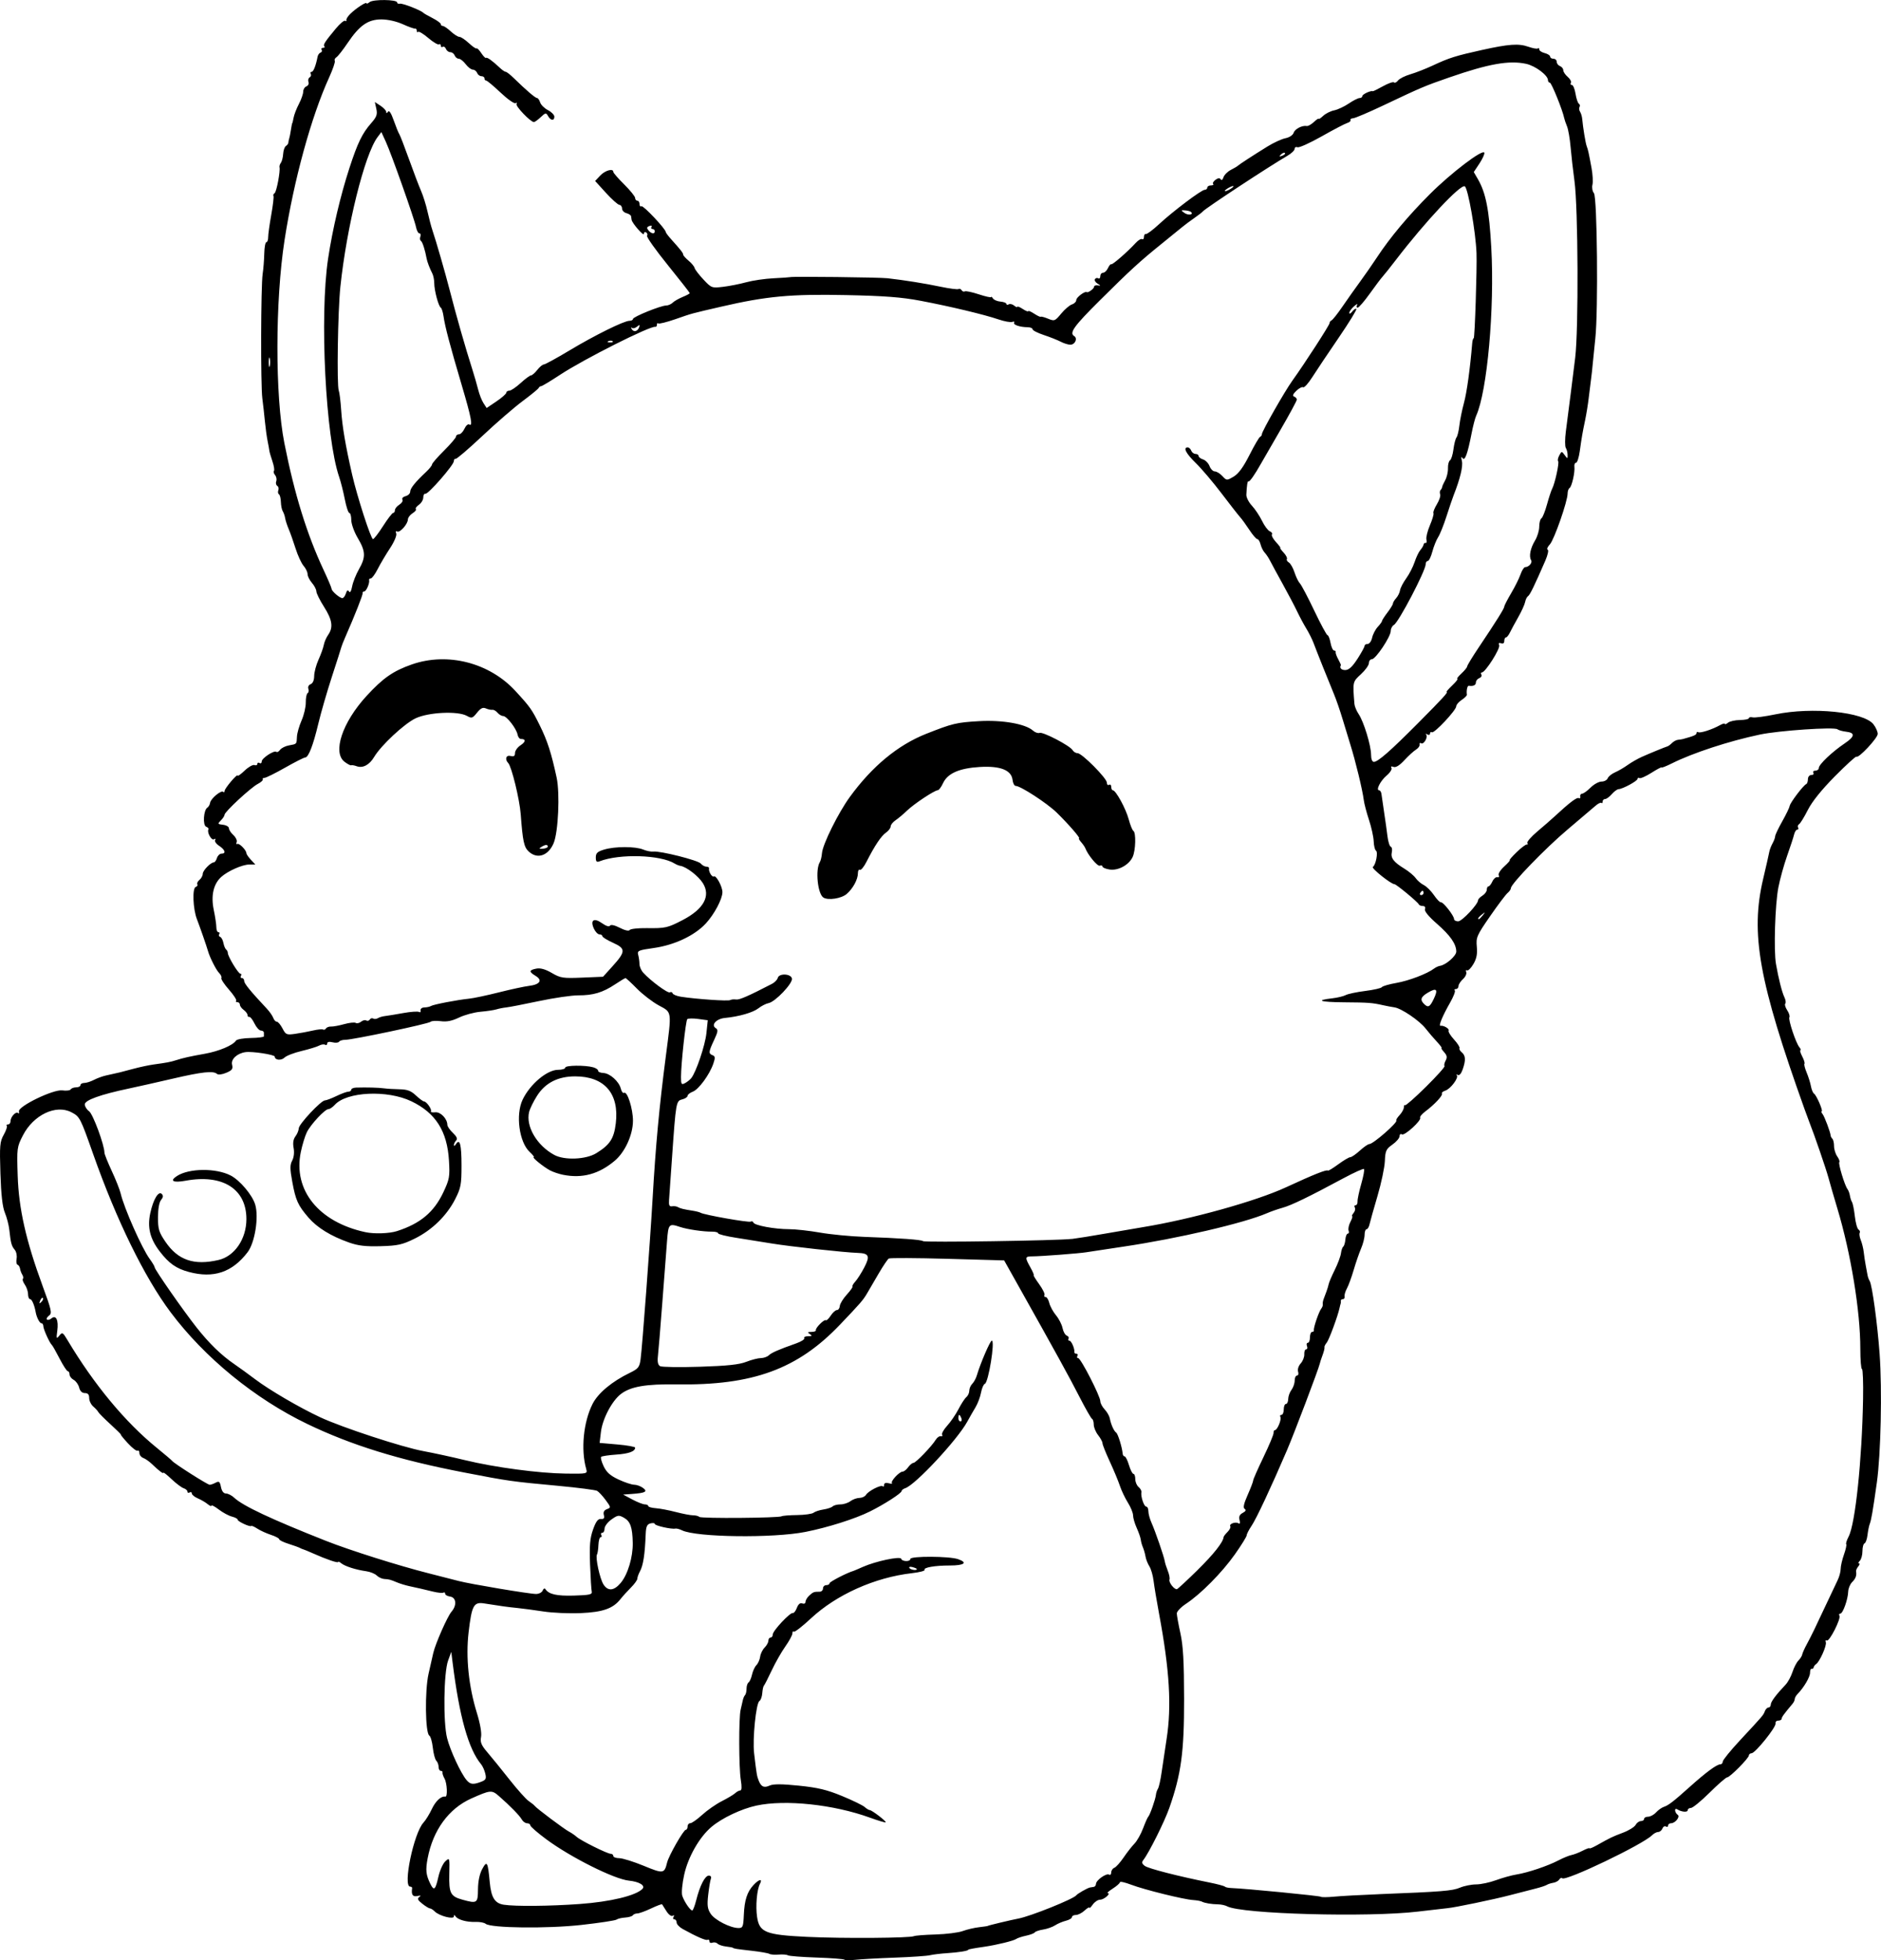 <?xml version="1.0" encoding="UTF-8" standalone="no"?>
<!-- Created with Inkscape (http://www.inkscape.org/) -->

<svg
   width="227.887mm"
   height="237.484mm"
   viewBox="0 0 227.887 237.484"
   version="1.1"
   id="svg5"
   xml:space="preserve"
   xmlns="http://www.w3.org/2000/svg"
   xmlns:svg="http://www.w3.org/2000/svg"><defs
     id="defs2" /><g
     id="layer1"
     transform="translate(59.987,6.829)"><path
       style="fill:#000000;stroke-width:0.265"
       d="m 42.306,230.589 c -0.082,-0.082 -1.595,-0.197 -3.361,-0.256 -1.766,-0.059 -3.33,-0.18 -3.476,-0.27 -0.146,-0.09 -0.65,-0.13 -1.122,-0.09 -0.471,0.041 -0.974,0.002 -1.118,-0.086 -0.143,-0.088 -1.094,-0.255 -2.113,-0.371 -1.932,-0.22 -2.206,-0.264 -2.315,-0.369 -0.036,-0.035 -0.412,-0.103 -0.834,-0.153 -0.422,-0.049 -0.883,-0.205 -1.024,-0.346 -0.141,-0.141 -0.421,-0.194 -0.621,-0.117 -0.201,0.077 -0.365,0.001 -0.365,-0.169 0,-0.17 -0.095,-0.25 -0.21,-0.179 -0.196,0.121 -1.305,-0.359 -3.031,-1.313 -0.4,-0.221 -0.728,-0.574 -0.728,-0.784 0,-0.21 -0.126,-0.382 -0.28,-0.382 -0.154,0 -0.195,-0.137 -0.091,-0.305 0.114,-0.185 0.073,-0.234 -0.105,-0.124 -0.166,0.102 -0.495,-0.14 -0.755,-0.554 -0.253,-0.405 -0.492,-0.781 -0.531,-0.836 -0.038,-0.055 -0.64,0.171 -1.337,0.502 -0.697,0.331 -1.446,0.602 -1.664,0.603 -0.218,5.2e-4 -0.463,0.102 -0.544,0.224 -0.081,0.123 -0.498,0.245 -0.926,0.273 -0.428,0.027 -0.902,0.14 -1.051,0.25 -0.15,0.11 -2.055,0.4 -4.233,0.643 -4.174,0.466 -10.992,0.386 -11.622,-0.136 -0.173,-0.144 -0.723,-0.247 -1.222,-0.228 -1.069,0.039 -2.151,-0.263 -2.424,-0.677 -0.14,-0.213 -0.196,-0.209 -0.198,0.014 -0.005,0.398 -1.776,-0.059 -2.315,-0.598 -0.205,-0.205 -0.467,-0.372 -0.582,-0.372 -0.116,0 -0.534,-0.255 -0.929,-0.566 -0.564,-0.444 -0.643,-0.62 -0.366,-0.817 0.252,-0.179 0.183,-0.213 -0.242,-0.12 -0.555,0.122 -0.749,-0.17 -0.627,-0.944 0.017,-0.109 -0.091,-0.198 -0.241,-0.198 -0.913,0 0.439,-6.493 1.615,-7.755 0.267,-0.287 0.723,-1.026 1.012,-1.641 0.46,-0.978 1.135,-1.598 1.64,-1.507 0.288,0.052 0.212,-1.617 -0.099,-2.175 -0.167,-0.301 -0.279,-0.637 -0.248,-0.746 0.031,-0.109 -0.063,-0.198 -0.208,-0.198 -0.146,0 -0.265,-0.214 -0.265,-0.476 0,-0.262 -0.126,-0.602 -0.279,-0.755 -0.154,-0.154 -0.343,-0.862 -0.421,-1.574 -0.078,-0.712 -0.269,-1.373 -0.425,-1.469 -0.496,-0.307 -0.558,-5.435 -0.09,-7.499 0.231,-1.019 0.486,-2.145 0.568,-2.502 0.26,-1.14 1.718,-4.443 2.214,-5.014 0.667,-0.769 0.575,-1.722 -0.177,-1.829 -0.327,-0.046 -0.595,-0.202 -0.595,-0.346 0,-0.144 -0.096,-0.203 -0.213,-0.13 -0.117,0.072 -0.683,0.017 -1.257,-0.124 -1.18,-0.289 -1.757,-0.422 -2.896,-0.667 -0.437,-0.094 -1.091,-0.294 -1.455,-0.445 -0.84,-0.349 -0.95,-0.378 -1.569,-0.418 -0.281,-0.018 -0.686,-0.209 -0.902,-0.424 -0.215,-0.215 -0.789,-0.447 -1.276,-0.514 -1.239,-0.172 -2.588,-0.604 -3.027,-0.968 -0.204,-0.169 -0.371,-0.239 -0.371,-0.155 0,0.17 -1.415,-0.314 -3.043,-1.039 -0.582,-0.259 -1.118,-0.481 -1.191,-0.492 -0.073,-0.011 -0.251,-0.086 -0.397,-0.168 -0.146,-0.081 -0.771,-0.307 -1.389,-0.501 -0.618,-0.195 -1.124,-0.445 -1.124,-0.556 0,-0.111 -0.446,-0.348 -0.992,-0.527 -0.546,-0.179 -1.285,-0.516 -1.642,-0.748 -0.357,-0.233 -0.69,-0.381 -0.739,-0.329 -0.146,0.154 -1.654,-0.538 -1.654,-0.758 0,-0.112 -0.314,-0.283 -0.698,-0.379 -0.384,-0.096 -1.098,-0.481 -1.587,-0.854 -0.489,-0.373 -0.89,-0.587 -0.89,-0.474 0,0.113 -0.208,0.031 -0.463,-0.182 -0.255,-0.213 -0.79,-0.526 -1.191,-0.697 -0.4,-0.171 -0.728,-0.439 -0.728,-0.596 0,-0.157 -0.119,-0.212 -0.265,-0.122 -0.146,0.09 -0.265,0.045 -0.265,-0.099 0,-0.144 -0.208,-0.33 -0.463,-0.413 -0.255,-0.083 -0.909,-0.575 -1.455,-1.093 -0.546,-0.518 -0.992,-0.871 -0.992,-0.783 0,0.177 -0.547,-0.238 -1.414,-1.072 -0.314,-0.302 -0.779,-0.626 -1.033,-0.719 -0.255,-0.094 -0.463,-0.36 -0.463,-0.591 0,-0.231 -0.099,-0.36 -0.22,-0.285 -0.121,0.075 -0.653,-0.335 -1.182,-0.91 -0.529,-0.576 -0.911,-1.047 -0.849,-1.047 0.062,0 -0.507,-0.566 -1.265,-1.257 -0.758,-0.691 -1.422,-1.36 -1.476,-1.485 -0.054,-0.126 -0.322,-0.42 -0.595,-0.654 -0.273,-0.234 -0.497,-0.697 -0.497,-1.028 0,-0.424 -0.155,-0.603 -0.524,-0.603 -0.34,0 -0.583,-0.235 -0.692,-0.668 -0.092,-0.368 -0.392,-0.789 -0.666,-0.935 -0.274,-0.147 -0.499,-0.441 -0.499,-0.654 0,-0.213 -0.093,-0.388 -0.208,-0.388 -0.114,0 -0.561,-0.685 -0.992,-1.521 -0.431,-0.837 -0.853,-1.581 -0.937,-1.654 -0.273,-0.236 -1.038,-1.923 -1.038,-2.29 0,-0.196 -0.111,-0.356 -0.247,-0.356 -0.202,0 -0.572,-0.724 -0.676,-1.323 -0.148,-0.845 -0.461,-1.587 -0.669,-1.587 -0.143,0 -0.26,-0.271 -0.26,-0.603 0,-0.331 -0.174,-0.852 -0.388,-1.156 -0.213,-0.304 -0.32,-0.621 -0.238,-0.703 0.082,-0.082 0.052,-0.306 -0.068,-0.498 -0.12,-0.192 -0.244,-0.525 -0.277,-0.74 -0.033,-0.216 -0.167,-0.428 -0.3,-0.472 -0.132,-0.044 -0.184,-0.374 -0.116,-0.734 0.069,-0.36 -0.033,-0.844 -0.225,-1.076 -0.39,-0.47 -0.48,-0.8 -0.652,-2.386 -0.065,-0.6 -0.308,-1.545 -0.54,-2.1 -0.292,-0.698 -0.459,-2.163 -0.542,-4.764 -0.109,-3.385 -0.069,-3.848 0.402,-4.688 0.288,-0.512 0.452,-1.003 0.366,-1.089 -0.087,-0.087 -0.019,-0.158 0.151,-0.158 0.17,0 0.309,-0.187 0.309,-0.416 0,-0.516 0.665,-1.213 0.917,-0.961 0.102,0.102 0.146,0.012 0.098,-0.2 -0.14,-0.613 4.183,-2.708 5.265,-2.551 0.47,0.068 0.924,0.013 1.008,-0.123 0.084,-0.136 0.384,-0.247 0.666,-0.247 0.282,0 0.514,-0.119 0.514,-0.265 0,-0.146 0.208,-0.265 0.463,-0.266 0.255,-7.9e-4 0.782,-0.168 1.173,-0.372 0.39,-0.204 1.045,-0.443 1.455,-0.532 1.554,-0.337 1.842,-0.407 3.259,-0.793 0.8,-0.218 1.931,-0.461 2.514,-0.54 1.579,-0.215 2.058,-0.306 2.691,-0.51 0.89,-0.286 1.664,-0.46 3.527,-0.792 1.699,-0.303 3.394,-1.019 3.761,-1.59 0.104,-0.162 0.908,-0.304 1.786,-0.317 0.879,-0.013 1.597,-0.102 1.597,-0.198 -2.2e-4,-0.096 -4e-4,-0.294 -4e-4,-0.44 0,-0.146 -0.164,-0.265 -0.364,-0.265 -0.2,0 -0.551,-0.387 -0.78,-0.86 -0.229,-0.473 -0.512,-0.83 -0.628,-0.794 -0.117,0.036 -0.212,-0.062 -0.212,-0.22 0,-0.157 -0.208,-0.438 -0.463,-0.624 -0.255,-0.186 -0.463,-0.474 -0.463,-0.64 0,-0.166 -0.139,-0.302 -0.309,-0.302 -0.17,0 -0.233,-0.075 -0.141,-0.168 0.092,-0.092 -0.303,-0.702 -0.878,-1.355 -0.575,-0.653 -0.987,-1.282 -0.915,-1.398 0.072,-0.116 -0.054,-0.395 -0.279,-0.62 -0.357,-0.357 -1.139,-1.908 -1.349,-2.676 -0.14,-0.51 -0.977,-2.92 -1.333,-3.836 -0.481,-1.238 -0.576,-3.762 -0.147,-3.905 0.179,-0.06 0.267,-0.204 0.195,-0.321 -0.072,-0.117 0.046,-0.359 0.263,-0.539 0.217,-0.18 0.394,-0.507 0.394,-0.727 0,-0.4 0.958,-1.388 1.346,-1.388 0.113,0 0.282,-0.238 0.374,-0.529 0.092,-0.291 0.339,-0.529 0.547,-0.529 0.588,0 0.448,-0.472 -0.28,-0.949 -0.363,-0.238 -0.582,-0.556 -0.488,-0.708 0.1,-0.162 0.043,-0.198 -0.137,-0.086 -0.302,0.187 -0.879,-0.849 -0.671,-1.205 0.055,-0.094 -0.07,-0.236 -0.278,-0.315 -0.433,-0.166 -0.318,-2.024 0.143,-2.309 0.15,-0.093 0.301,-0.359 0.335,-0.592 0.074,-0.503 1.346,-1.564 1.587,-1.323 0.092,0.092 0.168,0.045 0.168,-0.105 0,-0.313 1.577,-2.169 1.583,-1.864 0.002,0.11 0.384,-0.162 0.847,-0.605 0.464,-0.443 0.999,-0.745 1.191,-0.672 0.191,0.073 0.348,0.011 0.348,-0.138 0,-0.15 0.119,-0.198 0.265,-0.108 0.146,0.09 0.265,0.004 0.265,-0.192 0,-0.398 1.538,-1.401 1.778,-1.161 0.085,0.085 0.285,-0.025 0.445,-0.244 0.16,-0.219 0.646,-0.463 1.079,-0.541 0.969,-0.176 0.922,-0.125 0.966,-1.058 0.02,-0.425 0.272,-1.306 0.56,-1.959 0.288,-0.652 0.518,-1.632 0.51,-2.177 -0.008,-0.545 0.093,-1.057 0.223,-1.137 0.13,-0.08 0.17,-0.32 0.088,-0.532 -0.083,-0.216 0.039,-0.458 0.276,-0.549 0.263,-0.101 0.427,-0.479 0.43,-0.994 0.003,-0.457 0.241,-1.351 0.529,-1.985 0.288,-0.634 0.575,-1.436 0.637,-1.781 0.063,-0.345 0.301,-0.894 0.529,-1.22 0.637,-0.909 0.502,-1.819 -0.504,-3.398 -0.506,-0.794 -0.922,-1.633 -0.926,-1.865 -0.004,-0.232 -0.245,-0.697 -0.536,-1.033 -0.291,-0.336 -0.529,-0.812 -0.529,-1.058 0,-0.247 -0.217,-0.698 -0.481,-1.003 -0.265,-0.305 -0.7,-1.246 -0.967,-2.091 -0.267,-0.845 -0.645,-1.908 -0.838,-2.363 -0.194,-0.455 -0.387,-1.05 -0.43,-1.323 -0.043,-0.273 -0.171,-0.647 -0.286,-0.831 -0.115,-0.184 -0.219,-0.694 -0.231,-1.134 -0.013,-0.44 -0.118,-0.859 -0.235,-0.931 -0.117,-0.072 -0.15,-0.294 -0.074,-0.493 0.076,-0.199 0.017,-0.437 -0.132,-0.529 -0.149,-0.092 -0.203,-0.344 -0.121,-0.559 0.083,-0.215 0.019,-0.55 -0.142,-0.743 -0.161,-0.193 -0.222,-0.422 -0.136,-0.508 0.086,-0.086 0.002,-0.611 -0.187,-1.166 -0.189,-0.555 -0.355,-1.129 -0.37,-1.274 -0.015,-0.146 -0.111,-0.681 -0.214,-1.191 -0.103,-0.509 -0.25,-1.581 -0.326,-2.381 -0.077,-0.8 -0.217,-2.051 -0.311,-2.778 -0.213,-1.642 -0.181,-13.637 0.041,-15.081 0.089,-0.582 0.176,-1.683 0.193,-2.447 0.017,-0.764 0.132,-1.389 0.255,-1.389 0.123,0 0.221,-0.268 0.218,-0.595 -0.003,-0.327 0.165,-1.548 0.373,-2.712 0.208,-1.164 0.329,-2.198 0.269,-2.297 -0.06,-0.099 2.7e-4,-0.248 0.135,-0.331 0.235,-0.145 0.718,-2.692 0.598,-3.155 -0.032,-0.124 0.043,-0.363 0.167,-0.529 0.124,-0.167 0.248,-0.653 0.275,-1.082 0.027,-0.428 0.178,-0.858 0.335,-0.956 0.157,-0.097 0.291,-0.282 0.297,-0.412 0.006,-0.129 0.052,-0.354 0.102,-0.5 0.05,-0.146 0.144,-0.622 0.209,-1.058 0.065,-0.437 0.137,-0.794 0.16,-0.794 0.023,0 0.096,-0.298 0.162,-0.661 0.066,-0.364 0.355,-1.112 0.642,-1.662 0.287,-0.55 0.521,-1.222 0.521,-1.493 0,-0.271 0.177,-0.56 0.392,-0.643 0.216,-0.083 0.327,-0.322 0.247,-0.531 -0.08,-0.209 -0.017,-0.46 0.141,-0.557 0.158,-0.098 0.218,-0.288 0.135,-0.424 -0.084,-0.135 -0.039,-0.246 0.099,-0.246 0.225,0 0.515,-0.732 0.733,-1.847 0.042,-0.216 0.203,-0.434 0.357,-0.486 0.154,-0.051 0.213,-0.202 0.131,-0.336 -0.082,-0.133 -0.004,-0.242 0.175,-0.242 0.178,0 0.249,-0.075 0.157,-0.167 -0.186,-0.186 0.056,-0.564 1.382,-2.158 0.498,-0.599 1.007,-1.026 1.131,-0.95 0.124,0.076 0.192,0.041 0.152,-0.079 -0.04,-0.12 0.167,-0.456 0.461,-0.747 0.673,-0.667 1.98,-1.523 1.98,-1.297 0,0.094 0.169,0.031 0.375,-0.141 0.425,-0.353 3.329,-0.319 3.329,0.039 0,0.127 0.153,0.196 0.339,0.153 0.316,-0.072 2.542,0.795 2.836,1.106 0.073,0.077 0.579,0.367 1.124,0.644 0.546,0.278 0.992,0.605 0.992,0.728 0,0.123 0.113,0.223 0.251,0.223 0.138,0 0.572,0.298 0.965,0.661 0.393,0.364 0.862,0.661 1.044,0.661 0.182,0 0.696,0.342 1.143,0.759 0.447,0.417 0.867,0.705 0.933,0.639 0.066,-0.066 0.325,0.191 0.574,0.572 0.25,0.381 0.507,0.639 0.573,0.574 0.119,-0.119 0.789,0.364 1.701,1.227 0.269,0.255 0.579,0.463 0.688,0.463 0.109,-1.325e-4 0.556,0.35 0.992,0.778 1.446,1.418 2.589,2.397 2.8,2.397 0.114,0 0.283,0.239 0.376,0.532 0.093,0.293 0.518,0.712 0.944,0.933 0.426,0.22 0.775,0.576 0.775,0.791 0,0.533 -0.446,0.492 -0.761,-0.071 -0.24,-0.428 -0.304,-0.419 -0.89,0.132 -0.348,0.327 -0.719,0.594 -0.825,0.594 -0.405,0 -2.265,-1.937 -2.107,-2.194 0.091,-0.148 0.04,-0.191 -0.115,-0.096 -0.155,0.095 -0.974,-0.481 -1.82,-1.282 -0.847,-0.801 -1.632,-1.456 -1.744,-1.456 -0.113,0 -0.205,-0.119 -0.205,-0.265 0,-0.146 -0.166,-0.265 -0.369,-0.265 -0.203,0 -0.437,-0.179 -0.521,-0.397 -0.084,-0.218 -0.318,-0.397 -0.52,-0.397 -0.202,0 -0.592,-0.298 -0.865,-0.661 -0.273,-0.364 -0.651,-0.661 -0.839,-0.661 -0.188,0 -0.411,-0.179 -0.495,-0.397 -0.084,-0.218 -0.322,-0.397 -0.529,-0.397 -0.207,0 -0.445,-0.178 -0.529,-0.395 -0.083,-0.217 -0.258,-0.329 -0.389,-0.249 -0.13,0.081 -0.237,0.013 -0.237,-0.149 0,-0.163 -0.102,-0.233 -0.226,-0.156 -0.124,0.077 -0.704,-0.269 -1.288,-0.769 -0.584,-0.5 -1.137,-0.834 -1.229,-0.742 -0.092,0.092 -0.167,0.028 -0.167,-0.142 0,-0.17 -0.089,-0.284 -0.198,-0.254 -0.109,0.03 -0.779,-0.208 -1.489,-0.529 -0.771,-0.349 -1.816,-0.584 -2.597,-0.584 -1.623,0 -2.654,0.72 -4.094,2.859 -0.558,0.829 -1.166,1.604 -1.351,1.722 -0.185,0.118 -0.276,0.313 -0.201,0.433 0.074,0.12 -0.238,1.035 -0.693,2.034 -2.162,4.743 -4.266,12.422 -5.392,19.675 -1.145,7.377 -1.157,18.887 -0.025,24.606 1.225,6.193 2.729,11.052 4.766,15.4 0.525,1.121 0.955,2.136 0.955,2.256 0,0.278 0.986,1.129 1.308,1.129 0.134,0 0.324,-0.254 0.423,-0.564 0.125,-0.394 0.24,-0.466 0.38,-0.238 0.126,0.203 0.268,-0.029 0.378,-0.618 0.097,-0.519 0.469,-1.453 0.825,-2.077 0.841,-1.471 0.815,-2.169 -0.139,-3.779 -0.432,-0.728 -0.787,-1.71 -0.789,-2.183 -0.002,-0.473 -0.107,-0.86 -0.233,-0.86 -0.126,0 -0.373,-0.744 -0.55,-1.654 -0.177,-0.91 -0.486,-2.13 -0.686,-2.712 -1.643,-4.781 -2.388,-19.499 -1.338,-26.458 0.536,-3.553 1.496,-7.63 2.587,-10.98 0.987,-3.031 1.547,-4.187 2.621,-5.411 0.677,-0.771 0.784,-1.066 0.634,-1.75 l -0.181,-0.823 0.688,0.451 c 0.378,0.248 0.689,0.586 0.692,0.751 0.003,0.201 0.073,0.191 0.213,-0.029 0.135,-0.212 0.382,0.162 0.697,1.058 0.268,0.763 0.57,1.506 0.67,1.652 0.1,0.146 0.63,1.515 1.178,3.043 0.547,1.528 1.204,3.254 1.459,3.836 0.255,0.582 0.609,1.713 0.786,2.514 0.177,0.8 0.443,1.812 0.591,2.249 0.443,1.305 1.553,5.155 2.098,7.276 0.821,3.19 1.882,6.905 2.76,9.657 0.232,0.728 0.541,1.799 0.686,2.381 0.145,0.582 0.436,1.322 0.647,1.645 l 0.382,0.586 1.19,-0.803 c 0.655,-0.442 1.19,-0.914 1.19,-1.049 0,-0.135 0.164,-0.246 0.364,-0.246 0.2,0 0.819,-0.417 1.375,-0.926 0.556,-0.509 1.119,-0.926 1.252,-0.926 0.133,0 0.475,-0.298 0.761,-0.661 0.286,-0.364 0.643,-0.661 0.794,-0.661 0.15,0 1.541,-0.761 3.09,-1.691 3.085,-1.852 6.626,-3.601 7.289,-3.601 0.232,0 0.422,-0.1 0.422,-0.223 0,-0.26 3.379,-1.629 4.023,-1.629 0.241,0 0.595,-0.154 0.787,-0.342 0.192,-0.188 0.737,-0.5 1.21,-0.694 0.473,-0.193 0.86,-0.402 0.86,-0.463 0,-0.061 -1.198,-1.593 -2.663,-3.405 -1.465,-1.811 -2.594,-3.406 -2.509,-3.542 0.085,-0.137 0.033,-0.324 -0.115,-0.415 -0.148,-0.091 -0.27,-0.01 -0.272,0.18 -0.003,0.335 -1.418,-1.284 -1.485,-1.698 -0.018,-0.113 -0.048,-0.31 -0.066,-0.438 -0.018,-0.129 -0.271,-0.296 -0.562,-0.372 -0.291,-0.076 -0.529,-0.328 -0.529,-0.56 0,-0.232 -0.149,-0.434 -0.331,-0.45 -0.182,-0.016 -0.916,-0.672 -1.631,-1.459 l -1.3,-1.43 0.618,-0.658 c 0.587,-0.625 1.584,-0.904 1.584,-0.443 0,0.119 0.594,0.803 1.32,1.521 0.726,0.718 1.321,1.455 1.323,1.636 0.002,0.182 0.122,0.331 0.268,0.331 0.146,0 0.265,0.186 0.265,0.412 0,0.227 0.107,0.346 0.239,0.265 0.215,-0.133 2.936,2.755 2.936,3.117 0,0.083 0.3,0.483 0.667,0.89 1.139,1.262 1.449,1.659 1.449,1.854 0,0.104 0.293,0.431 0.65,0.728 0.358,0.297 0.685,0.693 0.728,0.88 0.042,0.188 0.523,0.817 1.068,1.398 0.97,1.036 1.019,1.054 2.381,0.893 0.765,-0.09 2.029,-0.34 2.809,-0.554 0.78,-0.215 2.268,-0.432 3.307,-0.483 1.039,-0.051 1.948,-0.114 2.021,-0.139 0.282,-0.098 10.774,0.022 11.774,0.135 2.07,0.234 4.526,0.626 6.452,1.03 1.075,0.225 2.049,0.351 2.165,0.279 0.116,-0.072 0.287,-0.007 0.379,0.143 0.093,0.15 0.266,0.213 0.384,0.14 0.119,-0.073 0.884,0.087 1.702,0.357 0.817,0.27 1.488,0.417 1.49,0.327 0.002,-0.09 0.098,-0.015 0.213,0.167 0.115,0.181 0.53,0.356 0.922,0.388 0.392,0.032 0.713,0.159 0.713,0.281 0,0.122 0.124,0.146 0.276,0.052 0.152,-0.094 0.45,-0.027 0.661,0.149 0.212,0.176 0.385,0.243 0.385,0.149 0,-0.094 0.298,0.024 0.661,0.263 0.364,0.238 0.661,0.357 0.661,0.265 0,-0.093 0.322,0.042 0.716,0.3 0.394,0.258 0.756,0.427 0.805,0.376 0.049,-0.051 0.449,0.056 0.889,0.238 0.762,0.315 0.837,0.286 1.582,-0.618 0.43,-0.522 1.018,-1.024 1.306,-1.115 0.288,-0.091 0.523,-0.332 0.523,-0.536 0,-0.316 1.054,-1.111 1.262,-0.952 0.155,0.118 0.901,-0.424 0.895,-0.651 -0.003,-0.132 0.194,-0.208 0.439,-0.168 0.396,0.065 0.393,0.04 -0.023,-0.215 -0.258,-0.158 -0.398,-0.401 -0.312,-0.54 0.086,-0.139 0.267,-0.184 0.402,-0.1 0.135,0.084 0.246,-0.033 0.246,-0.26 0,-0.227 0.15,-0.412 0.334,-0.412 0.184,0 0.452,-0.254 0.595,-0.565 0.144,-0.311 0.321,-0.52 0.393,-0.464 0.133,0.102 1.986,-1.513 2.982,-2.6 0.295,-0.322 0.638,-0.524 0.762,-0.447 0.124,0.076 0.225,-0.047 0.225,-0.274 0,-0.227 0.106,-0.383 0.236,-0.346 0.13,0.036 0.839,-0.492 1.575,-1.175 1.723,-1.597 5.157,-4.183 5.554,-4.183 0.169,0 0.307,-0.119 0.307,-0.265 0,-0.146 0.198,-0.265 0.441,-0.265 0.243,0 0.363,-0.078 0.269,-0.172 -0.095,-0.095 0.034,-0.323 0.285,-0.507 0.309,-0.226 0.513,-0.244 0.628,-0.057 0.098,0.159 0.242,0.055 0.337,-0.245 0.091,-0.287 0.491,-0.689 0.889,-0.894 0.398,-0.205 0.783,-0.433 0.856,-0.506 0.16,-0.161 1.759,-1.202 3.591,-2.337 0.738,-0.457 1.717,-0.907 2.175,-0.998 0.474,-0.095 0.9,-0.375 0.987,-0.651 0.15,-0.472 1.036,-0.932 1.598,-0.828 0.154,0.029 0.541,-0.191 0.86,-0.488 0.319,-0.297 0.579,-0.471 0.579,-0.387 0,0.084 0.246,-0.077 0.547,-0.357 0.301,-0.281 0.899,-0.58 1.329,-0.666 0.43,-0.086 1.223,-0.456 1.763,-0.823 0.54,-0.367 1.132,-0.667 1.317,-0.667 0.185,0 0.335,-0.111 0.335,-0.247 0,-0.214 1.068,-0.704 1.26,-0.579 0.038,0.025 0.593,-0.247 1.232,-0.603 0.639,-0.357 1.243,-0.568 1.341,-0.47 0.098,0.098 0.318,-0.004 0.488,-0.228 0.17,-0.224 0.845,-0.563 1.5,-0.755 0.655,-0.191 1.905,-0.682 2.778,-1.091 1.915,-0.896 2.715,-1.148 5.868,-1.846 3.303,-0.731 4.467,-0.813 5.647,-0.397 0.553,0.195 1.075,0.284 1.161,0.198 0.086,-0.086 0.156,-0.03 0.156,0.124 0,0.154 0.298,0.355 0.661,0.446 0.364,0.091 0.661,0.283 0.661,0.426 0,0.143 0.179,0.26 0.397,0.26 0.218,0 0.397,0.166 0.397,0.369 0,0.203 0.179,0.437 0.397,0.521 0.218,0.084 0.397,0.308 0.397,0.499 0,0.191 0.243,0.555 0.54,0.809 0.297,0.254 0.469,0.579 0.381,0.72 -0.087,0.142 -0.035,0.258 0.118,0.258 0.152,0 0.354,0.479 0.447,1.064 0.094,0.585 0.276,1.129 0.404,1.209 0.129,0.08 0.166,0.256 0.082,0.391 -0.084,0.135 -0.057,0.395 0.06,0.577 0.117,0.182 0.234,0.569 0.261,0.86 0.1,1.089 0.401,2.924 0.543,3.307 0.174,0.469 0.233,0.732 0.585,2.631 0.147,0.792 0.198,1.716 0.113,2.054 -0.085,0.337 -0.003,0.796 0.182,1.019 0.396,0.477 0.528,14.274 0.168,17.58 -0.119,1.091 -0.257,2.461 -0.308,3.043 -0.05,0.582 -0.149,1.475 -0.219,1.984 -0.07,0.509 -0.196,1.521 -0.28,2.249 -0.084,0.728 -0.277,1.918 -0.429,2.646 -0.328,1.565 -0.392,1.939 -0.651,3.77 -0.108,0.764 -0.311,1.389 -0.452,1.389 -0.141,0 -0.229,0.208 -0.197,0.463 0.086,0.669 -0.31,2.428 -0.586,2.598 -0.129,0.08 -0.235,0.375 -0.235,0.655 0,0.938 -1.629,5.611 -2.153,6.172 -0.284,0.305 -0.402,0.592 -0.262,0.639 0.14,0.047 0.012,0.644 -0.285,1.327 -1.323,3.044 -1.868,4.163 -2.096,4.304 -0.134,0.083 -0.293,0.403 -0.352,0.709 -0.059,0.307 -0.433,1.131 -0.832,1.833 -0.398,0.701 -0.853,1.542 -1.011,1.868 -0.158,0.326 -0.376,0.594 -0.485,0.595 -0.109,0.001 -0.198,0.193 -0.198,0.427 0,0.263 -0.147,0.369 -0.383,0.278 -0.257,-0.099 -0.335,-0.02 -0.235,0.24 0.155,0.404 -1.676,3.29 -2.087,3.29 -0.13,0 -0.162,0.12 -0.071,0.266 0.091,0.147 -0.021,0.338 -0.249,0.425 -0.228,0.087 -0.414,0.325 -0.414,0.527 0,0.333 -0.325,0.484 -0.86,0.4 -0.178,-0.028 -0.309,0.585 -0.231,1.088 0.016,0.106 -0.267,0.388 -0.63,0.626 -0.363,0.238 -0.66,0.586 -0.66,0.773 0,0.471 -2.669,3.319 -2.949,3.146 -0.124,-0.077 -0.226,-0.007 -0.226,0.156 0,0.163 -0.149,0.21 -0.331,0.105 -0.182,-0.105 -0.246,-0.096 -0.142,0.019 0.263,0.291 -0.289,1.25 -0.606,1.054 -0.142,-0.088 -0.225,-0.02 -0.185,0.15 0.04,0.17 -0.154,0.447 -0.431,0.615 -0.277,0.168 -0.91,0.746 -1.406,1.283 -0.595,0.644 -1.047,0.922 -1.326,0.815 -0.264,-0.101 -0.357,-0.055 -0.247,0.123 0.097,0.157 -0.167,0.574 -0.586,0.927 -0.755,0.636 -1.336,1.788 -0.901,1.788 0.124,0 0.25,0.208 0.279,0.463 0.029,0.255 0.172,1.237 0.317,2.183 0.145,0.946 0.329,2.256 0.408,2.91 0.079,0.655 0.26,1.23 0.401,1.279 0.141,0.048 0.198,0.346 0.127,0.661 -0.159,0.701 0.223,1.203 1.52,1.995 0.546,0.333 1.163,0.849 1.371,1.146 0.208,0.297 0.651,0.676 0.984,0.842 0.333,0.166 0.888,0.717 1.233,1.224 0.345,0.507 0.724,0.896 0.843,0.864 0.259,-0.07 1.588,1.625 1.588,2.025 0,0.155 0.224,0.282 0.497,0.282 0.464,0 2.413,-2.068 2.413,-2.561 0,-0.122 0.238,-0.371 0.529,-0.553 0.291,-0.182 0.529,-0.508 0.529,-0.725 0,-0.217 0.091,-0.395 0.202,-0.395 0.111,0 0.324,-0.268 0.473,-0.595 0.149,-0.327 0.424,-0.563 0.612,-0.523 0.193,0.041 0.261,-0.056 0.158,-0.224 -0.102,-0.164 0.192,-0.639 0.658,-1.065 0.463,-0.423 0.766,-0.768 0.674,-0.768 -0.092,0 0.287,-0.44 0.844,-0.978 0.556,-0.538 1.109,-0.952 1.229,-0.919 0.12,0.032 0.149,-0.053 0.066,-0.189 -0.084,-0.136 0.461,-0.764 1.211,-1.396 0.75,-0.632 1.685,-1.446 2.077,-1.81 1.83,-1.698 2.716,-2.369 2.942,-2.229 0.135,0.084 0.213,-2.65e-4 0.173,-0.186 -0.04,-0.186 0.063,-0.344 0.228,-0.35 0.165,-0.007 0.628,-0.339 1.028,-0.74 0.4,-0.4 0.996,-0.728 1.325,-0.728 0.328,0 0.666,-0.18 0.75,-0.399 0.084,-0.22 0.484,-0.543 0.888,-0.719 0.404,-0.176 1.092,-0.577 1.529,-0.891 0.437,-0.314 1.21,-0.757 1.72,-0.985 0.968,-0.432 2.781,-1.175 3.114,-1.276 0.106,-0.032 0.351,-0.216 0.543,-0.408 0.192,-0.192 0.52,-0.365 0.728,-0.383 0.208,-0.018 0.467,-0.058 0.576,-0.088 1.356,-0.373 1.654,-0.503 1.654,-0.717 0,-0.138 0.097,-0.191 0.216,-0.118 0.236,0.146 1.686,-0.321 2.628,-0.847 0.327,-0.183 0.595,-0.254 0.595,-0.158 0,0.096 0.17,0.033 0.378,-0.139 0.208,-0.172 0.862,-0.32 1.455,-0.328 0.593,-0.008 1.078,-0.109 1.078,-0.223 0,-0.115 0.208,-0.159 0.463,-0.099 0.255,0.06 1.494,-0.104 2.755,-0.366 4.45,-0.923 10.695,-0.292 11.867,1.198 0.289,0.367 0.525,0.894 0.525,1.171 0,0.503 -2.335,2.999 -2.579,2.756 -0.071,-0.071 -1.248,1.003 -2.615,2.386 -1.613,1.631 -2.762,3.061 -3.271,4.068 -0.431,0.855 -0.908,1.63 -1.059,1.724 -0.151,0.093 -0.206,0.281 -0.123,0.416 0.084,0.135 0.04,0.246 -0.097,0.246 -0.137,0 -0.312,0.268 -0.389,0.595 -0.077,0.327 -0.457,1.488 -0.844,2.58 -0.388,1.091 -0.866,2.818 -1.062,3.836 -0.4,2.073 -0.574,7.637 -0.29,9.26 0.314,1.797 0.723,3.412 1.021,4.034 0.157,0.327 0.205,0.675 0.107,0.773 -0.098,0.098 0.006,0.458 0.231,0.802 0.225,0.343 0.346,0.726 0.269,0.85 -0.166,0.269 0.78,3.119 1.207,3.633 0.164,0.198 0.221,0.36 0.127,0.36 -0.094,0 0.005,0.342 0.222,0.76 0.216,0.418 0.337,0.817 0.268,0.885 -0.069,0.069 0.05,0.544 0.263,1.055 0.214,0.511 0.449,1.264 0.523,1.673 0.074,0.409 0.245,0.812 0.379,0.897 0.295,0.185 1.134,2.138 0.919,2.138 -0.083,0 -0.033,0.149 0.111,0.331 0.241,0.304 0.955,2.213 0.982,2.624 0.006,0.097 0.101,0.266 0.21,0.375 0.109,0.109 0.198,0.509 0.198,0.889 0,0.38 0.174,0.94 0.388,1.244 0.213,0.304 0.325,0.615 0.25,0.691 -0.156,0.156 0.65,2.823 0.985,3.26 0.12,0.157 0.255,0.514 0.298,0.794 0.043,0.28 0.159,0.637 0.257,0.794 0.098,0.157 0.252,0.929 0.342,1.716 0.09,0.787 0.289,1.508 0.443,1.603 0.154,0.095 0.219,0.275 0.145,0.401 -0.074,0.125 -0.014,0.526 0.135,0.889 0.148,0.364 0.308,1.019 0.355,1.455 0.047,0.437 0.154,1.151 0.238,1.587 0.084,0.437 0.184,0.974 0.222,1.195 0.038,0.221 0.154,0.54 0.259,0.709 0.299,0.483 0.94,5.18 1.203,8.811 0.318,4.397 0.151,12.164 -0.335,15.61 -0.496,3.51 -0.672,4.53 -0.866,5.027 -0.085,0.218 -0.205,0.814 -0.265,1.323 -0.06,0.509 -0.223,0.966 -0.361,1.014 -0.138,0.049 -0.252,0.471 -0.252,0.939 0,0.468 -0.143,0.994 -0.318,1.169 -0.175,0.175 -0.22,0.318 -0.1,0.318 0.12,0 0.08,0.166 -0.089,0.369 -0.168,0.203 -0.288,0.471 -0.266,0.595 0.09,0.503 -0.044,0.872 -0.475,1.303 -0.249,0.249 -0.464,0.764 -0.478,1.143 -0.034,0.967 -0.645,2.674 -0.957,2.674 -0.143,0 -0.191,0.112 -0.106,0.248 0.218,0.353 -1.225,3.195 -1.527,3.008 -0.138,-0.085 -0.192,0.011 -0.121,0.213 0.136,0.386 -0.746,2.368 -1.178,2.646 -0.138,0.089 -0.271,0.268 -0.295,0.397 -0.024,0.129 -0.133,0.205 -0.242,0.169 -0.109,-0.036 -0.198,0.183 -0.198,0.488 0,0.519 -0.74,1.777 -1.513,2.573 -0.187,0.192 -0.339,0.465 -0.339,0.606 0,0.141 -0.121,0.401 -0.269,0.576 -1.029,1.22 -1.318,1.618 -1.318,1.815 0,0.123 -0.184,0.224 -0.408,0.224 -0.225,0 -0.373,0.154 -0.331,0.342 0.097,0.425 -2.445,3.591 -2.899,3.611 -0.182,0.008 -0.331,0.127 -0.331,0.264 0,0.331 -2.307,2.661 -2.635,2.661 -0.141,0 -1.099,0.833 -2.127,1.852 -1.029,1.019 -2.045,1.852 -2.258,1.852 -0.213,0 -0.388,0.118 -0.388,0.263 0,0.29 -0.736,0.237 -1.263,-0.092 -0.391,-0.244 -0.339,0.385 0.056,0.669 0.314,0.226 -0.314,1.012 -0.809,1.012 -0.2,0 -0.364,0.126 -0.364,0.28 0,0.154 -0.12,0.206 -0.266,0.116 -0.147,-0.091 -0.338,0.021 -0.425,0.249 -0.087,0.228 -0.316,0.414 -0.508,0.414 -0.192,0 -0.529,0.179 -0.748,0.398 -1.132,1.132 -10.479,5.608 -10.878,5.209 -0.092,-0.092 -0.255,-0.025 -0.363,0.149 -0.108,0.174 -0.428,0.353 -0.713,0.397 -0.285,0.044 -0.647,0.161 -0.805,0.26 -0.158,0.099 -0.754,0.296 -1.323,0.438 -0.569,0.142 -1.971,0.504 -3.114,0.803 -1.967,0.516 -6.72,1.504 -7.578,1.576 -0.218,0.018 -1.826,0.204 -3.572,0.413 -6.04,0.723 -21.38,0.301 -23.133,-0.638 -0.232,-0.124 -0.719,-0.231 -1.08,-0.237 -0.823,-0.014 -1.646,-0.152 -1.985,-0.333 -0.143,-0.076 -0.616,-0.161 -1.052,-0.188 -1.146,-0.072 -5.899,-1.248 -7.498,-1.856 -0.752,-0.286 -1.367,-0.424 -1.367,-0.306 0,0.117 -0.387,0.461 -0.86,0.764 -0.473,0.303 -0.756,0.553 -0.629,0.555 0.459,0.009 -0.44,0.798 -0.91,0.798 -0.265,0 -0.667,0.265 -0.894,0.588 -0.227,0.323 -0.412,0.497 -0.412,0.387 0,-0.111 -0.261,0.041 -0.579,0.338 -0.318,0.297 -0.795,0.539 -1.058,0.539 -0.264,0 -0.479,0.117 -0.479,0.26 0,0.143 -0.327,0.34 -0.728,0.439 -0.4,0.099 -0.989,0.348 -1.308,0.555 -0.319,0.207 -0.974,0.438 -1.455,0.513 -0.481,0.076 -0.934,0.23 -1.007,0.343 -0.073,0.113 -0.549,0.293 -1.058,0.401 -0.509,0.108 -1.045,0.286 -1.191,0.395 -0.288,0.217 -2.363,0.726 -3.836,0.94 -1.403,0.204 -1.984,0.314 -1.984,0.373 0,0.129 -1.169,0.317 -2.514,0.404 -0.8,0.052 -1.753,0.167 -2.117,0.255 -0.364,0.089 -2.269,0.219 -4.233,0.29 -1.965,0.07 -4.116,0.188 -4.782,0.261 -0.665,0.073 -1.277,0.065 -1.359,-0.017 z m 8.436,-2.846 c 0.121,-0.075 1.291,-0.167 2.6,-0.205 1.309,-0.038 2.797,-0.225 3.306,-0.415 0.509,-0.19 1.402,-0.4 1.984,-0.466 0.582,-0.066 1.058,-0.138 1.058,-0.161 0,-0.045 2.846,-0.726 3.704,-0.886 1.461,-0.274 6.688,-2.375 7.011,-2.818 0.144,-0.197 1.333,-0.877 1.654,-0.946 0.109,-0.023 0.318,-0.057 0.463,-0.075 0.146,-0.018 0.268,-0.182 0.273,-0.364 0.011,-0.445 1.252,-1.326 1.582,-1.123 0.144,0.089 0.262,-0.027 0.262,-0.259 0,-0.231 0.169,-0.485 0.375,-0.565 0.206,-0.079 0.712,-0.64 1.124,-1.247 0.412,-0.607 1.005,-1.365 1.317,-1.684 0.312,-0.32 0.782,-1.154 1.045,-1.854 0.263,-0.7 0.544,-1.332 0.625,-1.405 0.197,-0.177 0.888,-2.146 0.93,-2.65 0.018,-0.221 0.13,-0.557 0.247,-0.748 0.118,-0.191 0.317,-1.081 0.442,-1.98 0.126,-0.898 0.396,-2.705 0.601,-4.015 0.627,-4.005 0.367,-8.352 -0.912,-15.214 -0.285,-1.528 -0.583,-3.314 -0.662,-3.969 -0.08,-0.655 -0.308,-1.445 -0.508,-1.757 -0.2,-0.311 -0.411,-0.847 -0.469,-1.191 -0.058,-0.343 -0.199,-0.843 -0.315,-1.111 -0.116,-0.267 -0.232,-0.684 -0.259,-0.926 -0.027,-0.242 -0.248,-0.882 -0.492,-1.423 -0.244,-0.541 -0.443,-1.228 -0.443,-1.527 0,-0.299 -0.28,-0.987 -0.622,-1.53 -0.342,-0.543 -0.78,-1.463 -0.973,-2.045 -0.193,-0.582 -0.747,-1.912 -1.23,-2.956 -0.484,-1.044 -0.879,-2.037 -0.879,-2.207 0,-0.17 -0.238,-0.612 -0.529,-0.982 -0.291,-0.37 -0.529,-0.944 -0.529,-1.276 0,-0.332 -0.093,-0.643 -0.206,-0.692 -0.113,-0.049 -0.815,-1.279 -1.56,-2.734 -1.215,-2.373 -2.65,-4.981 -7.589,-13.789 l -1.501,-2.676 -6.859,-0.193 c -3.773,-0.106 -6.976,-0.121 -7.118,-0.033 -0.142,0.088 -0.692,0.903 -1.222,1.811 -0.53,0.908 -1.165,1.996 -1.411,2.417 -0.468,0.802 -0.806,1.192 -3.284,3.789 -5.142,5.389 -10.556,7.367 -19.785,7.229 -3.721,-0.056 -5.566,0.262 -6.748,1.163 -1.088,0.83 -2.236,3.015 -2.426,4.617 l -0.155,1.311 2.151,0.188 c 1.183,0.103 2.151,0.277 2.151,0.386 0,0.458 -0.762,0.736 -2.31,0.843 -0.906,0.063 -1.72,0.186 -1.809,0.274 -0.088,0.088 0.049,0.602 0.305,1.141 0.348,0.732 0.806,1.14 1.809,1.606 0.739,0.344 1.588,0.627 1.888,0.628 0.3,10e-4 0.776,0.173 1.058,0.381 0.616,0.453 0.314,0.62 -1.338,0.737 l -1.058,0.075 1.114,0.595 c 0.613,0.327 1.297,0.595 1.521,0.595 0.224,0 0.408,0.089 0.408,0.198 2.7e-4,0.109 0.408,0.227 0.907,0.263 0.498,0.035 1.595,0.244 2.436,0.463 0.842,0.219 1.783,0.399 2.092,0.399 0.309,0 0.649,0.087 0.755,0.193 0.208,0.208 9.634,0.134 9.976,-0.077 0.113,-0.07 0.957,-0.137 1.875,-0.148 0.918,-0.011 1.812,-0.137 1.986,-0.28 0.174,-0.142 0.71,-0.319 1.191,-0.392 0.481,-0.073 0.987,-0.242 1.125,-0.376 0.138,-0.133 0.562,-0.243 0.942,-0.243 0.38,0 0.921,-0.175 1.204,-0.388 0.282,-0.214 0.776,-0.392 1.096,-0.397 0.32,-0.005 0.677,-0.171 0.794,-0.369 0.274,-0.467 1.814,-1.256 2.03,-1.04 0.091,0.091 0.166,0.013 0.166,-0.174 0,-0.215 0.204,-0.286 0.555,-0.194 0.305,0.08 0.483,0.073 0.394,-0.016 -0.204,-0.204 0.895,-1.391 1.287,-1.391 0.161,0 0.464,-0.238 0.674,-0.529 0.21,-0.291 0.498,-0.529 0.641,-0.529 0.283,0 2.214,-2.003 2.708,-2.808 0.168,-0.275 0.445,-0.466 0.615,-0.426 0.17,0.04 0.239,-0.04 0.154,-0.179 -0.085,-0.138 0.192,-0.631 0.616,-1.096 0.424,-0.464 1.041,-1.368 1.37,-2.008 0.329,-0.64 0.757,-1.296 0.952,-1.457 0.194,-0.161 0.353,-0.508 0.353,-0.771 0,-0.263 0.163,-0.641 0.362,-0.84 0.199,-0.199 0.448,-0.654 0.552,-1.011 0.428,-1.459 1.614,-4.215 1.816,-4.218 0.414,-0.006 -0.409,5.088 -0.846,5.234 -0.154,0.051 -0.361,0.53 -0.462,1.065 -0.1,0.534 -0.399,1.329 -0.663,1.767 -0.264,0.437 -0.72,1.233 -1.012,1.768 -1.188,2.174 -6.268,7.627 -7.485,8.035 -0.255,0.085 -0.463,0.246 -0.463,0.357 0,0.256 -2.11,1.616 -3.836,2.472 -1.8,0.893 -5.092,1.937 -7.805,2.475 -3.919,0.778 -13.228,0.66 -14.964,-0.191 -0.299,-0.147 -0.656,-0.241 -0.794,-0.21 -0.464,0.104 -2.499,-0.352 -2.499,-0.56 0,-0.113 -0.238,-0.144 -0.529,-0.068 -0.418,0.109 -0.539,0.383 -0.575,1.298 -0.1,2.495 -0.297,3.773 -0.699,4.516 -0.172,0.318 -0.313,0.714 -0.313,0.88 0,0.166 -0.35,0.653 -0.779,1.081 -0.428,0.428 -0.998,1.058 -1.267,1.399 -0.902,1.147 -2.139,1.581 -4.834,1.695 -1.382,0.059 -3.407,-0.03 -4.498,-0.198 -1.091,-0.168 -2.52,-0.358 -3.175,-0.424 -1.154,-0.115 -1.991,-0.23 -4.01,-0.552 -1.264,-0.201 -1.499,0.238 -1.883,3.516 -0.353,3.021 0.008,6.529 1.004,9.75 0.4,1.293 0.597,2.425 0.506,2.91 -0.121,0.645 0.027,0.999 0.784,1.883 0.513,0.599 1.71,2.075 2.659,3.28 0.95,1.205 1.996,2.375 2.325,2.6 0.329,0.225 0.658,0.489 0.731,0.588 0.22,0.299 3.531,2.784 4.147,3.113 0.316,0.169 0.736,0.457 0.934,0.639 0.476,0.44 3.716,2.052 4.124,2.052 0.176,0 0.32,0.119 0.32,0.265 0,0.146 0.327,0.267 0.728,0.269 0.4,0.003 1.733,0.419 2.962,0.925 2.375,0.978 2.495,0.961 2.827,-0.401 0.206,-0.844 1.993,-3.969 2.27,-3.969 0.115,0 0.21,-0.179 0.21,-0.397 0,-0.218 0.149,-0.397 0.331,-0.397 0.182,0 0.83,-0.456 1.439,-1.013 0.61,-0.557 1.678,-1.301 2.374,-1.654 0.696,-0.352 1.427,-0.789 1.623,-0.971 0.196,-0.182 0.477,-0.331 0.624,-0.331 0.172,0 0.193,-0.449 0.06,-1.257 -0.246,-1.488 -0.26,-7.585 -0.02,-8.533 0.092,-0.364 0.207,-0.866 0.256,-1.117 0.049,-0.25 0.172,-0.538 0.273,-0.639 0.101,-0.101 0.184,-0.455 0.184,-0.786 0,-0.331 0.11,-0.67 0.244,-0.753 0.134,-0.083 0.323,-0.508 0.418,-0.944 0.096,-0.436 0.337,-0.956 0.536,-1.155 0.199,-0.199 0.401,-0.656 0.45,-1.017 0.048,-0.36 0.292,-0.859 0.543,-1.109 0.25,-0.25 0.455,-0.625 0.455,-0.833 0,-0.208 0.119,-0.378 0.265,-0.378 0.146,0 0.265,-0.169 0.265,-0.375 0,-0.445 2.11,-2.698 2.434,-2.599 0.123,0.037 0.342,-0.243 0.486,-0.622 0.172,-0.453 0.398,-0.638 0.656,-0.539 0.225,0.086 0.393,0.002 0.393,-0.197 0,-0.191 0.208,-0.536 0.463,-0.767 0.471,-0.426 0.555,-0.457 1.257,-0.457 0.218,0 0.397,-0.179 0.397,-0.397 0,-0.218 0.179,-0.397 0.397,-0.397 0.218,0 0.397,-0.104 0.397,-0.232 0,-0.178 2.131,-1.275 2.91,-1.498 0.073,-0.021 0.579,-0.237 1.126,-0.481 1.541,-0.688 4.532,-1.321 4.644,-0.984 0.12,0.359 1.109,0.376 1.109,0.02 0,-0.363 4.728,-0.341 5.781,0.026 1.214,0.423 0.764,0.768 -1.001,0.768 -1.824,0 -3.235,0.247 -3.056,0.535 0.07,0.114 -0.616,0.291 -1.526,0.395 -4.496,0.514 -9.144,2.594 -12.239,5.477 -1.05,0.978 -1.985,1.702 -2.078,1.61 -0.093,-0.093 -0.169,5.3e-4 -0.169,0.207 0,0.207 -0.387,0.922 -0.86,1.589 -0.473,0.667 -1.217,1.976 -1.654,2.91 -0.437,0.933 -0.858,1.756 -0.937,1.829 -0.079,0.073 -0.169,0.483 -0.2,0.911 -0.031,0.428 -0.187,0.86 -0.347,0.958 -0.408,0.252 -0.848,4.586 -0.642,6.332 0.297,2.527 0.337,2.766 0.553,3.307 0.304,0.762 0.647,0.915 1.344,0.597 0.433,-0.197 1.47,-0.193 3.526,0.017 2.297,0.234 3.403,0.499 5.231,1.254 1.276,0.526 2.507,1.125 2.737,1.331 0.23,0.205 0.506,0.374 0.613,0.374 0.262,0 2.051,1.373 1.937,1.487 -0.049,0.049 -0.91,-0.208 -1.912,-0.571 -4.402,-1.597 -10.246,-2.217 -13.756,-1.46 -1.819,0.392 -4.15,1.498 -5.431,2.575 -1.46,1.229 -2.83,3.619 -3.31,5.779 -0.245,1.099 -0.349,2.215 -0.24,2.56 0.218,0.687 0.955,1.781 1.21,1.794 0.092,0.005 0.309,-0.557 0.483,-1.248 0.445,-1.771 1.063,-2.977 1.525,-2.977 0.234,0 0.336,0.154 0.25,0.379 -0.08,0.208 -0.225,1.085 -0.323,1.948 -0.144,1.274 -0.088,1.706 0.3,2.298 0.498,0.76 2.386,1.725 3.375,1.725 0.516,-1e-4 0.58,-0.157 0.641,-1.574 0.078,-1.818 0.401,-2.813 1.187,-3.651 0.663,-0.708 1.114,-0.785 0.768,-0.132 -0.374,0.705 -0.547,2.706 -0.348,4.021 0.283,1.869 1.033,2.165 6.09,2.408 4.284,0.206 12.532,0.147 12.919,-0.092 z m -40.489,-3.899 c 3.696,-0.265 6.773,-1.004 7.581,-1.82 0.405,-0.409 -0.352,-0.878 -1.629,-1.01 -1.783,-0.184 -7.036,-2.812 -9.993,-4.999 -1.073,-0.794 -1.952,-1.558 -1.952,-1.698 0,-0.14 -0.174,-0.254 -0.388,-0.254 -0.213,0 -0.505,-0.208 -0.647,-0.463 -0.267,-0.476 -1.421,-1.656 -2.778,-2.841 -0.854,-0.745 -1.021,-0.73 -3.33,0.3 -2.738,1.222 -4.647,3.837 -5.295,7.255 -0.268,1.415 -0.206,2.003 0.329,3.091 0.438,0.891 0.616,0.738 0.967,-0.83 0.175,-0.784 0.557,-1.64 0.847,-1.903 0.524,-0.474 0.528,-0.461 0.481,1.553 -0.053,2.306 0.144,2.695 1.575,3.092 1.798,0.499 1.888,0.44 1.901,-1.251 0.007,-0.965 0.193,-1.86 0.508,-2.447 0.582,-1.083 0.689,-0.899 0.914,1.568 0.171,1.868 0.61,2.576 1.703,2.744 1.398,0.215 5.545,0.176 9.206,-0.087 z M 107.052,222.656 c 7.706,-0.303 8.902,-0.399 9.837,-0.79 0.519,-0.217 1.401,-0.394 1.96,-0.394 0.559,0 1.646,-0.231 2.415,-0.514 0.769,-0.283 1.875,-0.59 2.457,-0.684 1.393,-0.225 3.788,-1.029 5.098,-1.711 0.577,-0.301 1.292,-0.594 1.588,-0.651 0.296,-0.057 0.907,-0.294 1.358,-0.528 0.451,-0.233 0.82,-0.363 0.82,-0.289 0,0.074 0.4,-0.09 0.89,-0.365 1.649,-0.926 1.885,-1.04 3.166,-1.523 0.703,-0.265 1.391,-0.69 1.531,-0.945 0.139,-0.255 0.428,-0.463 0.641,-0.463 0.213,0 0.388,-0.119 0.388,-0.265 0,-0.146 0.22,-0.265 0.488,-0.265 0.268,0 0.701,-0.235 0.961,-0.522 0.26,-0.287 0.693,-0.592 0.963,-0.678 0.522,-0.166 1.175,-0.671 3.069,-2.371 2.027,-1.82 3.326,-2.778 3.768,-2.778 0.151,0 0.277,-0.149 0.279,-0.331 0.002,-0.182 0.945,-1.343 2.095,-2.58 2.837,-3.052 2.814,-3.024 3.006,-3.526 0.093,-0.244 0.293,-0.443 0.443,-0.443 0.15,0 0.273,-0.161 0.273,-0.358 0,-0.335 0.632,-1.184 1.803,-2.42 0.276,-0.291 0.647,-0.977 0.826,-1.524 0.178,-0.547 0.504,-1.174 0.724,-1.394 0.22,-0.22 0.425,-0.546 0.456,-0.725 0.031,-0.179 0.282,-0.742 0.559,-1.251 0.539,-0.994 0.985,-1.911 2.442,-5.027 0.511,-1.091 1.092,-2.321 1.293,-2.733 0.2,-0.412 0.364,-1.022 0.364,-1.356 0,-0.334 0.18,-1.117 0.4,-1.74 0.22,-0.623 0.344,-1.189 0.275,-1.257 -0.069,-0.069 0.064,-0.489 0.294,-0.933 0.809,-1.563 1.613,-9.238 1.745,-16.653 0.036,-2.001 -0.025,-3.638 -0.134,-3.638 -0.109,2e-5 -0.198,-1.109 -0.198,-2.464 0,-4.559 -1.143,-11.538 -2.781,-16.983 -0.394,-1.31 -0.877,-2.977 -1.073,-3.704 -0.297,-1.103 -1.744,-5.312 -2.318,-6.747 -0.087,-0.218 -0.351,-0.933 -0.585,-1.587 -5.543,-15.491 -6.581,-21.267 -5.013,-27.904 0.366,-1.548 0.699,-3.017 0.741,-3.265 0.041,-0.247 0.218,-0.709 0.393,-1.027 0.175,-0.318 0.318,-0.707 0.318,-0.864 0,-0.157 0.384,-0.966 0.853,-1.798 0.469,-0.832 0.878,-1.678 0.907,-1.88 0.057,-0.391 1.649,-2.493 2,-2.641 0.115,-0.049 0.208,-0.316 0.208,-0.595 0,-0.283 0.182,-0.507 0.412,-0.507 0.227,0 0.339,-0.119 0.249,-0.265 -0.09,-0.146 0.022,-0.265 0.249,-0.265 0.227,0 0.413,-0.149 0.413,-0.331 2.7e-4,-0.414 1.62,-1.951 3.117,-2.959 1.267,-0.853 1.32,-1.297 0.17,-1.43 -0.425,-0.049 -0.892,-0.181 -1.038,-0.292 -0.394,-0.301 -7.109,0.157 -9.393,0.641 -3.765,0.798 -8.107,2.22 -10.649,3.488 -0.691,0.345 -1.257,0.568 -1.257,0.496 0,-0.072 -0.553,0.22 -1.229,0.649 -0.676,0.429 -1.331,0.717 -1.455,0.64 -0.124,-0.077 -0.226,-0.036 -0.226,0.092 0,0.252 -1.794,1.228 -2.296,1.249 -0.171,0.007 -0.542,0.279 -0.825,0.605 -0.282,0.326 -0.648,0.592 -0.813,0.592 -0.165,0 -0.3,0.139 -0.3,0.309 0,0.17 -0.067,0.241 -0.149,0.159 -0.082,-0.082 -0.41,0.081 -0.728,0.363 -0.318,0.282 -1.828,1.565 -3.356,2.852 -2.694,2.269 -6.879,6.595 -6.879,7.111 0,0.14 -0.181,0.404 -0.402,0.587 -0.221,0.183 -1.175,1.451 -2.121,2.817 -1.612,2.328 -1.713,2.56 -1.607,3.693 0.083,0.888 -0.028,1.449 -0.418,2.11 -0.292,0.495 -0.637,0.835 -0.767,0.755 -0.13,-0.08 -0.173,0.017 -0.097,0.216 0.076,0.199 -0.104,0.58 -0.4,0.849 -0.296,0.268 -0.538,0.647 -0.538,0.843 0,0.196 -0.139,0.356 -0.309,0.356 -0.17,0 -0.231,0.078 -0.136,0.173 0.095,0.095 -0.174,0.78 -0.599,1.521 -0.892,1.558 -1.408,2.816 -1.132,2.759 0.367,-0.076 1.113,0.366 0.98,0.581 -0.074,0.119 0.219,0.604 0.651,1.076 0.432,0.472 0.732,0.944 0.668,1.048 -0.064,0.104 0.06,0.336 0.277,0.516 0.469,0.389 0.497,0.947 0.104,2.074 -0.176,0.506 -0.41,0.764 -0.595,0.659 -0.168,-0.096 -0.219,-0.079 -0.114,0.037 0.266,0.294 -0.754,1.659 -1.392,1.862 -0.289,0.092 -0.472,0.255 -0.406,0.362 0.134,0.217 -0.913,1.337 -2.034,2.174 -0.402,0.3 -0.674,0.636 -0.606,0.746 0.195,0.315 -1.889,2.22 -2.212,2.021 -0.16,-0.099 -0.288,0.001 -0.288,0.225 0,0.222 -0.387,0.675 -0.86,1.008 -0.767,0.539 -0.866,0.756 -0.918,2.004 -0.032,0.77 -0.434,2.675 -0.894,4.233 -0.459,1.559 -0.893,3.102 -0.964,3.429 -0.071,0.327 -0.235,0.595 -0.363,0.595 -0.129,0 -0.234,0.301 -0.234,0.67 0,0.368 -0.19,1.113 -0.423,1.654 -0.233,0.541 -0.636,1.711 -0.897,2.6 -0.26,0.889 -0.631,1.901 -0.823,2.249 -0.192,0.348 -0.319,0.782 -0.282,0.964 0.037,0.182 -0.057,0.331 -0.209,0.331 -0.152,0 -0.262,0.089 -0.245,0.198 0.017,0.109 0.008,0.258 -0.02,0.331 -0.028,0.073 -0.089,0.311 -0.134,0.529 -0.2,0.958 -1.275,3.87 -1.554,4.208 -0.169,0.204 -0.292,0.442 -0.274,0.529 0.035,0.17 -0.065,0.551 -0.337,1.282 -0.095,0.255 -0.2,0.59 -0.234,0.746 -0.139,0.636 -3.091,8.425 -3.97,10.476 -1.918,4.474 -3.71,8.3 -4.289,9.155 -0.327,0.483 -0.595,1.004 -0.595,1.158 0,0.153 -0.643,1.19 -1.428,2.303 -1.55,2.197 -4.128,4.806 -5.914,5.984 -0.618,0.408 -1.124,0.934 -1.124,1.169 1.2e-4,0.235 0.197,1.321 0.437,2.412 0.332,1.509 0.439,3.41 0.446,7.938 0.01,6.442 -0.348,9.095 -1.78,13.195 -0.59,1.688 -2.481,5.479 -3.166,6.346 -0.211,0.268 -0.163,0.448 0.189,0.705 0.446,0.326 4.039,1.248 7.842,2.012 0.946,0.19 1.779,0.413 1.852,0.495 0.073,0.083 0.43,0.16 0.794,0.172 1.649,0.056 10.727,0.941 10.843,1.058 0.072,0.072 0.787,0.066 1.589,-0.012 0.802,-0.078 3.245,-0.213 5.427,-0.299 z M -1.703,209.041 c 0.581,-0.221 0.658,-0.371 0.511,-0.992 -0.096,-0.403 -0.323,-0.91 -0.505,-1.129 -1.534,-1.838 -2.634,-5.755 -3.453,-12.3 l -0.165,-1.32 -0.385,1.055 c -0.532,1.455 -0.61,7.456 -0.122,9.39 0.377,1.497 1.666,4.273 2.364,5.093 0.451,0.53 0.792,0.569 1.756,0.203 z M 11.706,186.018 c -0.053,-0.218 -0.145,-1.707 -0.205,-3.307 -0.086,-2.317 -0.013,-3.18 0.361,-4.233 0.346,-0.977 0.597,-1.312 0.957,-1.282 0.362,0.03 0.452,-0.093 0.351,-0.479 -0.092,-0.353 0.029,-0.581 0.378,-0.71 0.493,-0.183 0.487,-0.226 -0.158,-1.101 -0.37,-0.501 -0.836,-1.002 -1.036,-1.114 -0.2,-0.112 -2.311,-0.385 -4.691,-0.607 -5.775,-0.538 -5.984,-0.568 -11.471,-1.628 -7.862,-1.519 -13.591,-3.293 -18.936,-5.862 -6.364,-3.059 -12.46,-8.043 -16.588,-13.561 -3.155,-4.218 -6.541,-11.134 -9.359,-19.119 -1.575,-4.462 -1.628,-4.564 -2.661,-5.098 -1.87,-0.967 -4.587,0.335 -5.856,2.804 -0.73,1.421 -0.745,1.536 -0.636,4.895 0.129,3.998 1.007,7.879 3.016,13.342 1.085,2.948 1.166,3.32 0.785,3.598 -0.233,0.171 -0.348,0.387 -0.255,0.48 0.093,0.093 0.339,0.03 0.545,-0.141 0.557,-0.462 0.878,0.222 0.705,1.507 -0.129,0.958 -0.105,1.014 0.244,0.584 0.361,-0.444 0.425,-0.41 0.985,0.529 3.214,5.388 6.994,9.949 10.836,13.071 0.946,0.769 1.779,1.478 1.852,1.576 0.231,0.311 4.291,2.893 4.549,2.893 0.136,0 0.464,-0.116 0.728,-0.257 0.404,-0.216 0.505,-0.132 0.637,0.529 0.101,0.504 0.32,0.786 0.61,0.786 0.249,0 0.7,0.233 1.003,0.517 1.052,0.988 4.484,2.6 11.125,5.226 2.88,1.138 8.822,3.016 12.435,3.928 1.455,0.368 3.083,0.785 3.618,0.927 1.348,0.359 8.584,1.573 9.376,1.573 0.357,0 0.721,-0.189 0.81,-0.419 0.088,-0.23 0.234,-0.31 0.322,-0.176 0.423,0.637 1.358,0.85 3.469,0.791 1.845,-0.052 2.232,-0.135 2.152,-0.46 z m 3.506,-1.071 c 0.86,-1.022 1.493,-3.133 1.459,-4.864 -0.037,-1.883 -0.289,-2.598 -1.07,-3.036 -0.617,-0.346 -0.752,-0.327 -1.51,0.212 -0.458,0.326 -0.833,0.823 -0.833,1.104 0,0.281 -0.126,0.511 -0.28,0.511 -0.154,0 -0.207,0.119 -0.117,0.265 0.09,0.146 0.057,0.265 -0.074,0.265 -0.131,0 -0.253,0.423 -0.273,0.939 -0.019,0.516 -0.098,1.04 -0.174,1.163 -0.218,0.353 0.351,2.962 0.793,3.637 0.547,0.834 1.268,0.766 2.078,-0.195 z m 69.888,-1.565 c 1.945,-1.906 3.111,-3.382 3.156,-3.998 0.006,-0.083 0.221,-0.361 0.477,-0.617 0.256,-0.256 0.406,-0.562 0.332,-0.681 -0.178,-0.288 0.629,-0.584 0.988,-0.363 0.182,0.112 0.229,-0.03 0.132,-0.399 -0.106,-0.407 0.008,-0.658 0.391,-0.864 0.365,-0.195 0.441,-0.351 0.235,-0.479 -0.22,-0.136 -0.117,-0.617 0.361,-1.699 0.367,-0.83 0.668,-1.618 0.668,-1.751 0,-0.133 0.563,-1.409 1.25,-2.837 0.688,-1.428 1.237,-2.744 1.22,-2.926 -0.017,-0.182 0.056,-0.331 0.162,-0.331 0.29,0 0.836,-1.326 0.662,-1.607 -0.083,-0.135 -0.025,-0.245 0.129,-0.245 0.154,0 0.28,-0.298 0.28,-0.661 0,-0.364 0.119,-0.661 0.265,-0.661 0.146,0 0.268,-0.268 0.273,-0.595 0.005,-0.327 0.183,-0.826 0.397,-1.109 0.214,-0.282 0.388,-0.788 0.388,-1.124 0,-0.336 0.127,-0.611 0.282,-0.611 0.155,0 0.214,-0.215 0.131,-0.478 -0.086,-0.272 0.051,-0.7 0.317,-0.992 0.258,-0.283 0.453,-0.782 0.434,-1.11 -0.019,-0.327 0.081,-0.595 0.223,-0.595 0.141,0 0.188,-0.179 0.104,-0.397 -0.084,-0.218 -0.037,-0.397 0.104,-0.397 0.141,0 0.256,-0.298 0.256,-0.661 0,-0.364 0.119,-0.661 0.265,-0.661 0.146,0 0.24,-0.089 0.21,-0.198 -0.074,-0.273 0.597,-2.246 0.892,-2.618 0.132,-0.167 0.216,-0.405 0.188,-0.529 -0.028,-0.124 0.016,-0.405 0.098,-0.623 0.082,-0.218 0.238,-0.635 0.347,-0.926 0.109,-0.291 0.232,-0.703 0.275,-0.915 0.042,-0.212 0.374,-0.986 0.738,-1.72 0.363,-0.734 0.698,-1.631 0.743,-1.995 0.045,-0.364 0.171,-0.728 0.279,-0.809 0.108,-0.081 0.224,-0.468 0.256,-0.86 0.032,-0.392 0.165,-0.713 0.294,-0.713 0.129,0 0.172,-0.164 0.096,-0.364 -0.077,-0.2 0.022,-0.676 0.221,-1.058 0.198,-0.382 0.293,-0.694 0.211,-0.694 -0.082,0 -0.005,-0.173 0.171,-0.385 0.176,-0.212 0.243,-0.51 0.149,-0.661 -0.094,-0.152 -0.052,-0.276 0.093,-0.276 0.145,0 0.252,-0.208 0.238,-0.463 -0.014,-0.255 0.188,-1.21 0.45,-2.124 0.262,-0.913 0.412,-1.725 0.333,-1.804 -0.079,-0.079 -1.197,0.424 -2.484,1.117 -4.187,2.253 -6.29,3.273 -7.368,3.574 -0.582,0.162 -1.43,0.457 -1.884,0.655 -2.754,1.2 -10.858,3.088 -17.43,4.061 -2.037,0.302 -4.046,0.606 -4.463,0.676 -0.87,0.146 -5.496,0.498 -6.583,0.501 -0.868,0.002 -0.886,0.123 -0.203,1.339 0.289,0.514 0.466,0.934 0.395,0.934 -0.071,0 0.226,0.491 0.661,1.091 0.435,0.6 0.726,1.196 0.647,1.323 -0.079,0.127 -0.019,0.232 0.132,0.232 0.151,0 0.355,0.327 0.453,0.728 0.098,0.4 0.463,1.072 0.813,1.492 0.349,0.42 0.705,1.115 0.791,1.544 0.086,0.429 0.317,0.841 0.514,0.917 0.197,0.075 0.292,0.244 0.211,0.374 -0.081,0.13 -0.034,0.237 0.103,0.237 0.239,0 0.664,0.976 0.604,1.389 -0.016,0.109 0.098,0.198 0.252,0.198 0.154,0 0.207,0.119 0.117,0.265 -0.09,0.146 -0.046,0.265 0.097,0.265 0.313,0 2.681,4.616 2.681,5.226 0,0.235 0.235,0.678 0.522,0.984 0.287,0.306 0.567,0.79 0.622,1.075 0.144,0.752 0.501,1.553 0.774,1.738 0.219,0.147 0.723,1.782 0.788,2.552 0.015,0.182 0.122,0.331 0.238,0.331 0.115,0 0.353,0.476 0.527,1.058 0.174,0.582 0.417,1.058 0.54,1.058 0.122,0 0.223,0.283 0.223,0.629 0,0.346 0.18,0.779 0.4,0.961 0.22,0.183 0.374,0.465 0.342,0.628 -0.101,0.51 0.314,1.751 0.586,1.751 0.143,0 0.26,0.25 0.26,0.555 0,0.305 0.168,0.931 0.374,1.389 0.462,1.03 1.531,4.132 1.61,4.67 0.032,0.218 0.198,0.742 0.369,1.165 0.171,0.422 0.263,0.898 0.204,1.058 -0.123,0.336 0.612,1.265 0.916,1.157 0.112,-0.04 1.232,-1.08 2.489,-2.311 z m -34.007,-0.112 c 0,-0.056 -0.238,-0.164 -0.53,-0.24 -0.291,-0.076 -0.463,-0.03 -0.381,0.101 0.142,0.23 0.911,0.347 0.911,0.138 z m -40.06,-12.136 c -0.666,-2.334 -0.338,-5.685 0.771,-7.874 0.665,-1.313 2.336,-2.708 4.504,-3.761 1.034,-0.502 1.182,-0.687 1.313,-1.642 0.201,-1.458 1.144,-14.07 1.456,-19.465 0.377,-6.522 0.799,-11.064 1.608,-17.295 0.719,-5.544 0.763,-5.238 -0.87,-6.126 -0.759,-0.413 -1.945,-1.325 -2.635,-2.026 -0.69,-0.701 -1.313,-1.275 -1.385,-1.275 -0.071,0 -0.641,0.341 -1.267,0.759 -1.481,0.987 -2.656,1.339 -4.445,1.33 -0.8,-0.004 -2.943,0.308 -4.763,0.694 -1.819,0.386 -3.605,0.732 -3.969,0.77 -0.364,0.038 -0.9,0.144 -1.191,0.235 -0.291,0.091 -1.161,0.222 -1.932,0.289 -0.772,0.068 -1.941,0.384 -2.598,0.702 -0.848,0.41 -1.49,0.539 -2.21,0.442 -0.559,-0.075 -1.116,-0.042 -1.239,0.073 -0.262,0.247 -9.423,2.181 -10.329,2.181 -0.341,0 -0.684,0.105 -0.763,0.232 -0.079,0.128 -0.434,0.16 -0.789,0.07 -0.408,-0.102 -0.645,-0.048 -0.645,0.147 0,0.17 -0.114,0.238 -0.254,0.152 -0.14,-0.086 -0.467,-0.04 -0.728,0.103 -0.261,0.143 -1.219,0.437 -2.129,0.653 -0.91,0.216 -1.837,0.574 -2.058,0.796 -0.394,0.394 -1.181,0.319 -1.181,-0.113 0,-0.241 -2.75,-0.663 -3.553,-0.546 -1.025,0.15 -1.785,0.864 -1.621,1.521 0.128,0.51 0.005,0.68 -0.71,0.982 -0.497,0.21 -0.971,0.267 -1.116,0.135 -0.436,-0.399 -1.792,-0.255 -5.321,0.566 -1.883,0.438 -4.296,0.98 -5.362,1.206 -3.431,0.724 -5.337,1.41 -5.337,1.919 0,0.253 0.239,0.632 0.531,0.843 0.464,0.335 1.85,4.087 1.85,5.01 0,0.168 0.399,1.162 0.886,2.211 0.487,1.048 0.969,2.263 1.071,2.7 0.417,1.79 2.578,6.668 3.528,7.962 0.33,0.45 0.6,0.906 0.6,1.012 0,0.273 3.464,5.246 5.084,7.298 1.524,1.931 3.006,3.369 4.573,4.438 0.582,0.397 1.713,1.218 2.514,1.824 1.717,1.301 5.387,3.446 7.882,4.608 2.662,1.24 9.938,3.627 12.491,4.099 1.237,0.228 3.499,0.72 5.027,1.091 3.628,0.883 8.996,1.599 12.268,1.637 2.587,0.03 2.609,0.025 2.441,-0.565 z m -48.134,-23.861 c -1.544,-0.415 -2.413,-1.029 -3.543,-2.501 -1.17,-1.524 -1.507,-2.893 -1.138,-4.615 0.359,-1.674 0.994,-2.736 1.395,-2.334 0.199,0.199 0.174,0.412 -0.086,0.725 -0.226,0.272 -0.37,1.079 -0.372,2.091 -0.004,1.448 0.106,1.81 0.911,2.99 1.514,2.221 3.455,2.883 6.426,2.193 1.946,-0.452 3.374,-2.549 3.374,-4.957 0,-3.65 -2.873,-5.468 -7.348,-4.65 -1.536,0.281 -1.996,0.033 -1.061,-0.57 1.474,-0.95 4.724,-0.979 6.507,-0.057 1.112,0.575 2.622,2.365 2.967,3.517 0.457,1.525 -0.036,4.617 -0.921,5.777 -1.858,2.436 -4.118,3.195 -7.111,2.391 z m 19.403,-3.567 c -2.202,-0.777 -3.86,-1.796 -4.915,-3.02 -1.278,-1.483 -1.554,-2.093 -1.965,-4.347 -0.286,-1.571 -0.288,-2.038 -0.009,-2.559 0.206,-0.384 0.274,-0.992 0.173,-1.531 -0.113,-0.601 -0.04,-1.063 0.223,-1.41 0.215,-0.284 0.394,-0.719 0.399,-0.968 0.009,-0.507 2.707,-3.385 3.173,-3.385 0.165,0 0.793,-0.238 1.396,-0.529 0.602,-0.291 1.251,-0.529 1.442,-0.529 0.191,0 0.347,-0.106 0.347,-0.237 0,-0.13 0.268,-0.245 0.595,-0.255 1.25,-0.039 2.738,7.9e-4 3.373,0.09 0.364,0.051 1.21,0.103 1.88,0.115 0.944,0.017 1.39,0.184 1.984,0.744 0.421,0.397 0.865,0.724 0.986,0.728 0.307,0.009 0.979,0.97 0.837,1.199 -0.064,0.104 0.172,0.157 0.523,0.118 0.641,-0.07 1.457,0.777 1.467,1.524 0.002,0.187 0.306,0.626 0.674,0.975 0.467,0.443 0.586,0.719 0.392,0.913 -0.153,0.153 -0.276,0.402 -0.273,0.555 0.002,0.153 0.115,0.103 0.25,-0.111 0.468,-0.74 0.672,0.048 0.672,2.595 0,2.289 -0.079,2.714 -0.757,4.05 -1.02,2.014 -2.812,3.765 -4.905,4.797 -1.507,0.742 -2.045,0.863 -4.121,0.923 -1.824,0.053 -2.732,-0.052 -3.843,-0.444 z m 5.802,-1.383 c 2.832,-0.908 4.489,-2.296 5.626,-4.712 0.739,-1.571 0.793,-1.878 0.677,-3.836 -0.212,-3.563 -1.616,-5.774 -4.565,-7.185 -2.912,-1.394 -7.822,-1.163 -9.269,0.435 -0.259,0.286 -0.606,0.52 -0.772,0.52 -0.42,0 -2.119,1.817 -2.608,2.789 -0.222,0.443 -0.555,1.533 -0.738,2.422 -0.951,4.605 2.177,8.477 7.831,9.695 1.064,0.229 2.896,0.168 3.818,-0.128 z m 20.127,-6.822 c -0.509,-0.102 -1.224,-0.344 -1.587,-0.538 -0.791,-0.422 -2.237,-1.597 -1.966,-1.597 0.105,0 -0.116,-0.284 -0.491,-0.632 -1.275,-1.182 -1.725,-4.518 -0.855,-6.34 0.894,-1.872 2.961,-3.612 4.291,-3.612 0.48,0 0.872,-0.119 0.872,-0.265 0,-0.289 2.405,-0.317 3.389,-0.04 0.336,0.095 0.603,0.282 0.593,0.416 -0.01,0.134 0.275,0.257 0.633,0.273 0.796,0.035 1.897,1.023 2.117,1.9 0.089,0.356 0.265,0.584 0.391,0.506 0.391,-0.242 1.079,1.913 1.079,3.38 0,1.686 -0.958,3.793 -2.203,4.844 -1.922,1.623 -3.932,2.17 -6.263,1.704 z m 4.025,-2.618 c 1.653,-1.021 2.139,-1.766 2.362,-3.617 0.434,-3.608 -1.369,-5.69 -4.926,-5.69 -2.071,0 -3.611,0.782 -4.604,2.338 -0.433,0.678 -0.87,1.566 -0.97,1.972 -0.429,1.737 0.939,4.071 3.055,5.212 1.234,0.665 3.837,0.555 5.084,-0.215 z m 44.225,32.1 c -0.084,-0.218 -0.199,-0.397 -0.256,-0.397 -0.057,0 -0.104,0.179 -0.104,0.397 0,0.218 0.115,0.397 0.256,0.397 0.141,0 0.188,-0.179 0.104,-0.397 z m -26.058,-6.822 c 0.637,-0.25 1.432,-0.454 1.767,-0.454 0.335,0 0.767,-0.149 0.959,-0.331 0.347,-0.329 1.176,-0.69 3.323,-1.45 0.617,-0.218 1.056,-0.502 0.977,-0.631 -0.08,-0.129 0.13,-0.236 0.466,-0.238 0.491,-0.003 0.533,-0.054 0.214,-0.261 -0.321,-0.207 -0.283,-0.257 0.198,-0.261 0.327,-0.002 0.566,-0.093 0.529,-0.202 -0.087,-0.26 1.04,-1.385 1.214,-1.212 0.073,0.073 0.335,-0.175 0.582,-0.551 0.247,-0.376 0.588,-0.684 0.759,-0.684 0.171,0 0.327,-0.221 0.347,-0.492 0.02,-0.27 0.4,-0.889 0.843,-1.374 0.443,-0.485 0.757,-0.932 0.697,-0.992 -0.06,-0.06 0.092,-0.328 0.338,-0.596 0.246,-0.268 0.734,-1.034 1.085,-1.702 0.729,-1.389 0.579,-1.723 -0.79,-1.767 -1.584,-0.05 -8.235,-0.778 -10.431,-1.142 -1.164,-0.193 -3.099,-0.503 -4.299,-0.689 -1.201,-0.186 -2.183,-0.431 -2.183,-0.545 0,-0.113 -0.327,-0.203 -0.728,-0.199 -1.062,0.01 -2.993,-0.272 -3.876,-0.566 -1.359,-0.453 -1.427,-0.381 -1.584,1.663 -0.081,1.055 -0.339,4.419 -0.572,7.474 -0.233,3.056 -0.475,5.996 -0.538,6.535 -0.077,0.666 0.007,1.046 0.264,1.191 0.208,0.117 2.381,0.149 4.83,0.071 3.311,-0.105 4.749,-0.258 5.61,-0.595 z m -85.214,-7.737 c -0.081,-0.082 -0.229,0.065 -0.329,0.326 -0.144,0.377 -0.113,0.407 0.148,0.148 0.181,-0.179 0.262,-0.393 0.181,-0.474 z m 124.67,-7.15 c 0.655,-0.081 2.441,-0.368 3.969,-0.637 1.528,-0.27 3.612,-0.627 4.63,-0.793 5.828,-0.954 13.687,-3.142 17.33,-4.826 3.411,-1.577 4.943,-2.186 5.089,-2.026 0.047,0.051 0.611,-0.293 1.254,-0.766 0.643,-0.473 1.298,-0.86 1.455,-0.86 0.157,0 0.677,-0.357 1.155,-0.794 0.478,-0.437 0.995,-0.794 1.149,-0.794 0.467,0 3.486,-2.64 3.268,-2.858 -0.06,-0.06 0.123,-0.356 0.405,-0.659 0.282,-0.303 0.513,-0.727 0.513,-0.942 0,-0.215 0.064,-0.328 0.141,-0.25 0.078,0.078 1.218,-0.925 2.535,-2.228 1.317,-1.303 2.329,-2.434 2.249,-2.513 -0.079,-0.079 -0.02,-0.377 0.132,-0.661 0.213,-0.397 0.17,-0.633 -0.183,-1.024 -0.252,-0.279 -0.393,-0.507 -0.312,-0.507 0.081,0 -0.175,-0.345 -0.57,-0.767 -0.394,-0.422 -1.008,-1.139 -1.363,-1.594 -0.751,-0.961 -2.932,-2.441 -3.772,-2.559 -0.318,-0.045 -0.936,-0.162 -1.373,-0.26 -1.337,-0.3 -1.753,-0.331 -4.74,-0.354 -2.897,-0.022 -3.545,-0.242 -1.422,-0.482 0.624,-0.071 1.36,-0.247 1.636,-0.393 0.275,-0.145 1.34,-0.37 2.365,-0.499 1.025,-0.129 1.931,-0.337 2.013,-0.463 0.082,-0.126 0.874,-0.355 1.762,-0.51 1.51,-0.263 3.753,-1.12 4.565,-1.743 0.197,-0.151 0.52,-0.299 0.718,-0.328 0.708,-0.104 1.967,-1.206 1.967,-1.721 0,-0.923 -0.718,-1.956 -2.348,-3.38 -0.999,-0.872 -1.536,-1.529 -1.444,-1.767 0.087,-0.226 -0.017,-0.379 -0.258,-0.379 -0.222,0 -0.443,-0.092 -0.491,-0.204 -0.123,-0.285 -2.728,-2.442 -2.949,-2.442 -0.414,0 -2.846,-1.943 -2.616,-2.089 0.359,-0.229 0.658,-1.801 0.376,-1.976 -0.13,-0.08 -0.253,-0.589 -0.274,-1.129 -0.02,-0.541 -0.277,-1.707 -0.57,-2.591 -0.293,-0.884 -0.577,-1.965 -0.631,-2.402 -0.153,-1.233 -0.999,-4.725 -1.634,-6.747 -0.206,-0.655 -0.623,-2.024 -0.927,-3.043 -0.304,-1.019 -0.776,-2.388 -1.049,-3.043 -0.638,-1.531 -2.1,-5.192 -2.483,-6.218 -0.163,-0.437 -0.552,-1.21 -0.863,-1.72 -0.312,-0.509 -0.822,-1.462 -1.134,-2.117 -0.312,-0.655 -1.096,-2.143 -1.741,-3.307 -0.645,-1.164 -1.324,-2.414 -1.508,-2.778 -0.184,-0.364 -0.485,-0.819 -0.669,-1.011 -0.183,-0.192 -0.406,-0.639 -0.495,-0.992 -0.089,-0.354 -0.266,-0.643 -0.394,-0.643 -0.128,0 -0.561,-0.503 -0.964,-1.117 -0.402,-0.614 -0.91,-1.313 -1.128,-1.552 -0.218,-0.239 -1.23,-1.533 -2.249,-2.877 -1.019,-1.343 -2.418,-2.991 -3.109,-3.663 -1.195,-1.161 -1.58,-1.905 -0.984,-1.905 0.15,0 0.341,0.179 0.425,0.397 0.084,0.218 0.318,0.397 0.521,0.397 0.203,0 0.369,0.111 0.369,0.247 0,0.136 0.245,0.324 0.544,0.42 0.299,0.095 0.654,0.46 0.787,0.812 0.134,0.351 0.42,0.639 0.636,0.639 0.216,0 0.629,0.253 0.917,0.563 0.518,0.556 0.533,0.557 1.367,0.066 0.586,-0.345 1.169,-1.141 1.914,-2.613 0.589,-1.164 1.169,-2.156 1.289,-2.205 0.12,-0.049 0.218,-0.196 0.218,-0.328 0,-0.335 2.759,-5.179 3.681,-6.463 1.519,-2.115 4.521,-6.758 4.521,-6.992 0,-0.132 0.107,-0.28 0.237,-0.328 0.13,-0.049 0.727,-0.803 1.325,-1.676 0.598,-0.873 1.567,-2.242 2.154,-3.043 0.586,-0.8 1.491,-2.103 2.011,-2.895 1.589,-2.418 3.792,-5.052 6.436,-7.694 2.574,-2.572 6.416,-5.491 6.583,-5.002 0.051,0.149 -0.216,0.737 -0.592,1.307 l -0.685,1.035 0.504,0.87 c 0.959,1.656 1.362,3.719 1.616,8.278 0.412,7.39 -0.491,17.437 -1.83,20.373 -0.133,0.291 -0.381,1.244 -0.551,2.117 -0.493,2.529 -0.825,3.43 -1.107,3.008 -0.16,-0.239 -0.185,-0.116 -0.073,0.362 0.151,0.652 -0.206,2.131 -1.008,4.171 -0.143,0.364 -0.53,1.506 -0.86,2.539 -0.33,1.032 -0.783,2.164 -1.008,2.514 -0.225,0.35 -0.542,1.142 -0.705,1.761 -0.163,0.618 -0.411,1.124 -0.551,1.124 -0.14,0 -0.254,0.175 -0.254,0.388 0,0.782 -3.27,7.036 -3.849,7.36 -0.212,0.118 -0.385,0.449 -0.385,0.735 0,0.688 -1.827,3.422 -2.286,3.422 -0.198,0 -0.359,0.209 -0.359,0.465 0,0.256 -0.436,0.865 -0.968,1.353 -1.007,0.924 -1.004,0.911 -0.785,3.606 0.024,0.291 0.258,0.849 0.52,1.239 0.614,0.913 1.493,3.801 1.496,4.912 0.001,0.52 0.136,0.86 0.34,0.86 0.491,0 2.009,-1.33 5.329,-4.671 3.035,-3.055 3.714,-3.796 3.474,-3.796 -0.077,0 0.233,-0.357 0.69,-0.794 0.457,-0.437 0.736,-0.794 0.62,-0.794 -0.116,0 0.105,-0.292 0.49,-0.649 0.385,-0.357 0.7,-0.744 0.699,-0.86 -5.3e-4,-0.116 0.637,-1.164 1.418,-2.328 2.135,-3.185 3.081,-4.698 3.081,-4.929 0,-0.114 0.373,-0.838 0.828,-1.608 0.456,-0.77 0.966,-1.796 1.135,-2.28 0.169,-0.484 0.421,-0.881 0.561,-0.882 0.458,-0.006 0.914,-0.541 0.722,-0.848 -0.285,-0.457 -0.083,-1.46 0.48,-2.383 0.278,-0.456 0.506,-1.208 0.506,-1.673 5.3e-4,-0.464 0.118,-0.917 0.262,-1.006 0.144,-0.089 0.446,-0.84 0.673,-1.669 0.227,-0.829 0.507,-1.686 0.624,-1.905 0.342,-0.64 0.897,-3.19 0.73,-3.356 -0.084,-0.084 -0.022,-0.397 0.137,-0.695 0.282,-0.526 0.301,-0.527 0.652,-0.047 0.352,0.481 0.362,0.481 0.358,-0.018 -0.002,-0.282 -0.099,-0.664 -0.216,-0.847 -0.116,-0.183 -0.115,-1.076 0.003,-1.984 0.454,-3.486 0.804,-6.251 1.132,-8.927 0.421,-3.433 0.361,-18.17 -0.087,-21.431 -0.17,-1.237 -0.38,-3.08 -0.467,-4.097 -0.087,-1.016 -0.282,-2.147 -0.433,-2.514 -0.151,-0.366 -0.307,-0.822 -0.345,-1.012 -0.2,-0.982 -1.538,-4.284 -1.736,-4.284 -0.126,0 -0.229,-0.135 -0.229,-0.3 0,-0.594 -1.532,-1.742 -2.646,-1.982 -2.061,-0.445 -4.519,-0.01 -9.289,1.642 -3.007,1.041 -3.381,1.2 -8.041,3.411 -1.746,0.828 -3.375,1.521 -3.62,1.539 -0.245,0.018 -0.392,0.119 -0.327,0.224 0.065,0.105 -0.12,0.266 -0.41,0.358 -0.29,0.092 -1.68,0.82 -3.09,1.618 -1.409,0.798 -2.721,1.39 -2.916,1.315 -0.195,-0.075 -0.354,0.013 -0.354,0.196 0,0.182 -0.387,0.555 -0.86,0.829 -2.205,1.276 -9.981,6.392 -10.253,6.746 -0.073,0.095 -0.549,0.462 -1.058,0.817 -0.509,0.355 -1.164,0.843 -1.455,1.086 -0.291,0.243 -1.422,1.162 -2.514,2.043 -2.622,2.116 -3.768,3.167 -7.474,6.85 -3.122,3.102 -3.714,3.926 -3.099,4.306 0.455,0.281 0.114,1.052 -0.465,1.05 -0.259,-7.93e-4 -0.785,-0.165 -1.169,-0.366 -0.384,-0.2 -1.306,-0.566 -2.051,-0.813 -0.744,-0.247 -1.353,-0.559 -1.353,-0.693 0,-0.134 -0.268,-0.245 -0.595,-0.247 -0.93,-0.006 -1.795,-0.298 -1.637,-0.553 0.079,-0.127 -0.022,-0.168 -0.224,-0.091 -0.202,0.077 -0.951,-0.057 -1.665,-0.3 -1.76,-0.598 -5.863,-1.579 -9.452,-2.26 -2.282,-0.433 -4.362,-0.592 -9.048,-0.689 -6.667,-0.138 -9.621,0.136 -15.081,1.399 -3.798,0.879 -3.428,0.778 -5.601,1.53 -1.043,0.361 -1.966,0.587 -2.051,0.503 -0.084,-0.084 -0.153,-0.015 -0.153,0.155 0,0.17 -0.089,0.286 -0.198,0.259 -0.595,-0.149 -8.674,3.921 -11.546,5.816 -1.148,0.757 -2.18,1.377 -2.293,1.377 -0.113,0 -0.246,0.096 -0.294,0.214 -0.049,0.118 -0.922,0.833 -1.94,1.591 -1.019,0.757 -3.212,2.656 -4.873,4.218 -1.662,1.563 -3.12,2.811 -3.241,2.775 -0.121,-0.036 -0.22,0.091 -0.22,0.284 0,0.463 -3.117,4.035 -3.447,3.95 -0.141,-0.036 -0.257,0.165 -0.257,0.448 0,0.283 -0.237,0.68 -0.527,0.884 -0.29,0.203 -0.457,0.44 -0.371,0.526 0.086,0.086 -0.093,0.312 -0.399,0.503 -0.305,0.191 -0.559,0.526 -0.564,0.746 -0.013,0.571 -0.984,1.662 -1.304,1.464 -0.158,-0.098 -0.204,0.002 -0.112,0.242 0.089,0.233 -0.237,1.005 -0.762,1.8 -0.505,0.765 -1.175,1.898 -1.488,2.516 -0.313,0.618 -0.686,1.124 -0.829,1.124 -0.143,0 -0.236,0.089 -0.207,0.198 0.095,0.361 -0.348,1.389 -0.599,1.389 -0.136,0 -0.22,0.089 -0.187,0.198 0.052,0.175 -0.911,2.619 -2.112,5.358 -0.223,0.509 -0.434,1.045 -0.468,1.191 -0.034,0.146 -0.547,1.753 -1.14,3.572 -0.593,1.819 -1.333,4.379 -1.645,5.689 -0.629,2.64 -1.197,4.101 -1.594,4.101 -0.144,0 -1.239,0.555 -2.435,1.234 -1.196,0.679 -2.317,1.234 -2.493,1.235 -0.175,2.65e-4 -0.269,0.082 -0.207,0.181 0.061,0.099 -0.209,0.347 -0.601,0.551 -0.853,0.444 -4.032,3.389 -4.032,3.736 0,0.134 -0.201,0.444 -0.447,0.688 -0.419,0.417 -0.403,0.449 0.265,0.528 0.391,0.046 0.712,0.236 0.712,0.422 0,0.186 0.242,0.558 0.538,0.826 0.296,0.268 0.476,0.65 0.4,0.848 -0.076,0.199 -0.042,0.302 0.076,0.229 0.224,-0.139 1.102,0.75 1.102,1.116 0,0.116 0.243,0.472 0.539,0.791 l 0.539,0.579 -0.738,0.006 c -0.835,0.007 -2.592,0.786 -3.384,1.501 -0.946,0.854 -1.269,2.266 -0.911,3.986 0.174,0.835 0.316,1.786 0.316,2.114 1.5e-4,0.327 0.111,0.595 0.247,0.595 0.136,0 0.18,0.109 0.098,0.242 -0.082,0.133 -0.029,0.282 0.119,0.332 0.148,0.049 0.324,0.378 0.392,0.731 0.068,0.353 0.216,0.709 0.328,0.793 0.113,0.083 0.205,0.271 0.205,0.416 0,0.422 1.264,2.514 1.52,2.514 0.127,0 0.158,0.119 0.068,0.265 -0.09,0.146 -0.037,0.265 0.117,0.265 0.154,0 0.28,0.159 0.28,0.353 0,0.314 0.736,1.215 2.736,3.351 0.341,0.364 0.694,0.87 0.785,1.124 0.091,0.255 0.286,0.463 0.432,0.463 0.146,0 0.455,0.366 0.687,0.813 0.393,0.76 0.493,0.803 1.528,0.656 0.609,-0.086 1.577,-0.267 2.151,-0.4 0.574,-0.134 1.131,-0.189 1.238,-0.122 0.107,0.066 0.265,0.007 0.351,-0.132 0.086,-0.139 0.362,-0.242 0.614,-0.229 0.252,0.013 0.967,-0.119 1.588,-0.293 0.622,-0.174 1.252,-0.241 1.401,-0.15 0.149,0.092 0.438,0.027 0.644,-0.143 0.206,-0.171 0.49,-0.238 0.632,-0.151 0.142,0.088 0.334,0.036 0.427,-0.114 0.093,-0.15 0.28,-0.205 0.415,-0.121 0.135,0.084 0.39,0.063 0.566,-0.045 0.176,-0.109 0.563,-0.224 0.86,-0.256 0.297,-0.032 1.287,-0.194 2.199,-0.36 0.912,-0.166 1.778,-0.227 1.925,-0.137 0.146,0.09 0.233,0.007 0.193,-0.186 -0.041,-0.196 0.161,-0.355 0.457,-0.36 0.291,-0.005 0.65,-0.084 0.797,-0.175 0.304,-0.188 3.224,-0.748 4.642,-0.891 0.518,-0.052 2.125,-0.393 3.572,-0.757 1.447,-0.365 3.095,-0.72 3.664,-0.789 1.327,-0.162 1.674,-0.681 0.807,-1.207 -0.838,-0.508 -0.82,-0.706 0.077,-0.883 0.497,-0.098 1.093,0.068 1.879,0.525 1.06,0.616 1.352,0.661 3.679,0.563 l 2.528,-0.106 1.115,-1.232 c 1.647,-1.82 1.659,-2.176 0.098,-2.881 -0.713,-0.322 -1.296,-0.683 -1.296,-0.803 0,-0.12 -0.159,-0.217 -0.354,-0.217 -0.195,0 -0.498,-0.316 -0.674,-0.702 -0.471,-1.033 0.009,-1.347 0.99,-0.649 0.484,0.344 0.86,0.462 0.961,0.299 0.103,-0.167 0.551,-0.071 1.195,0.258 0.615,0.314 1.094,0.421 1.189,0.268 0.088,-0.142 1.017,-0.246 2.065,-0.231 2.263,0.032 2.543,-0.032 4.367,-0.983 2.541,-1.325 3.407,-2.902 2.446,-4.457 -0.534,-0.864 -1.998,-1.992 -2.729,-2.103 -0.18,-0.027 -0.486,-0.149 -0.681,-0.271 -1.714,-1.07 -6.67,-1.224 -9.105,-0.283 -0.364,0.14 -0.463,0.04 -0.463,-0.469 0,-0.523 0.197,-0.707 1.023,-0.954 1.313,-0.393 3.757,-0.394 4.715,-5.29e-4 0.41,0.168 0.959,0.279 1.221,0.246 0.828,-0.105 5.428,1.054 5.757,1.45 0.173,0.209 0.479,0.379 0.679,0.379 0.2,0 0.346,0.089 0.322,0.198 -0.08,0.379 0.363,1.121 0.588,0.982 0.274,-0.17 1.044,1.253 1.036,1.915 -0.01,0.837 -0.991,2.682 -2.013,3.787 -1.358,1.468 -3.807,2.622 -6.307,2.973 -1.871,0.263 -2.02,0.329 -1.883,0.837 0.082,0.304 0.15,0.802 0.152,1.107 0.002,0.305 0.212,0.782 0.467,1.059 0.915,0.997 2.979,2.517 3.217,2.369 0.134,-0.083 0.284,-0.029 0.334,0.12 0.05,0.149 0.506,0.335 1.015,0.413 1.885,0.29 5.696,0.551 5.952,0.407 0.146,-0.082 0.469,-0.115 0.719,-0.073 0.389,0.064 1.506,-0.424 4.36,-1.903 0.32,-0.166 0.63,-0.486 0.689,-0.711 0.154,-0.589 1.606,-0.524 1.721,0.077 0.111,0.574 -2.019,2.816 -2.822,2.971 -0.319,0.061 -0.877,0.345 -1.238,0.629 -0.657,0.517 -2.361,1.008 -4.072,1.173 -1.034,0.1 -1.709,0.852 -1.103,1.23 0.311,0.194 0.278,0.431 -0.198,1.445 -0.674,1.435 -0.695,1.643 -0.183,1.84 0.318,0.122 0.334,0.305 0.09,1.02 -0.45,1.321 -1.768,3.122 -2.485,3.394 -0.351,0.133 -0.638,0.362 -0.638,0.509 0,0.146 -0.29,0.339 -0.646,0.428 -0.746,0.187 -0.763,0.285 -1.239,7.124 -0.162,2.328 -0.322,4.607 -0.356,5.064 -0.046,0.633 0.04,0.814 0.362,0.762 0.233,-0.038 0.542,0.002 0.687,0.088 0.298,0.176 0.718,0.28 1.807,0.448 0.412,0.063 0.844,0.174 0.962,0.247 0.415,0.257 5.849,1.216 6.08,1.074 0.129,-0.08 0.274,-0.027 0.323,0.116 0.117,0.344 2.581,0.801 4.324,0.801 0.761,0 2.442,0.185 3.734,0.412 1.292,0.227 3.719,0.461 5.392,0.52 4.328,0.153 6.918,0.341 7.091,0.515 0.181,0.181 16.356,-0.061 18.044,-0.27 z M 39.776,101.917 c -0.703,-0.435 -1.003,-3.386 -0.437,-4.302 0.109,-0.176 0.224,-0.659 0.257,-1.075 0.085,-1.08 1.968,-4.881 3.377,-6.817 2.706,-3.719 5.823,-6.293 9.265,-7.654 3.182,-1.257 3.657,-1.371 6.396,-1.528 2.826,-0.162 5.619,0.329 6.533,1.149 0.246,0.221 0.603,0.343 0.794,0.272 0.412,-0.155 3.694,1.56 3.997,2.089 0.116,0.203 0.388,0.368 0.603,0.368 0.53,0 3.551,3.041 3.551,3.574 0,0.234 0.119,0.352 0.265,0.262 0.146,-0.09 0.265,0.022 0.265,0.249 0,0.227 0.089,0.413 0.198,0.413 0.359,7.94e-4 1.572,2.223 1.917,3.512 0.186,0.695 0.441,1.327 0.567,1.405 0.334,0.207 0.279,2.356 -0.082,3.147 -0.447,0.981 -1.753,1.697 -2.799,1.534 -0.473,-0.073 -0.86,-0.235 -0.86,-0.36 0,-0.124 -0.149,-0.171 -0.331,-0.104 -0.282,0.105 -1.44,-1.296 -1.754,-2.124 -0.055,-0.146 -0.282,-0.473 -0.504,-0.728 -0.222,-0.255 -0.336,-0.463 -0.253,-0.463 0.216,0 -1.319,-1.767 -2.715,-3.126 -1.172,-1.141 -4.377,-3.224 -4.959,-3.224 -0.164,0 -0.335,-0.327 -0.381,-0.728 -0.137,-1.187 -1.483,-1.717 -3.978,-1.565 -2.484,0.152 -3.889,0.771 -4.44,1.956 -0.218,0.47 -0.506,0.857 -0.638,0.86 -0.403,0.01 -2.881,1.652 -3.727,2.47 -0.437,0.422 -1.062,0.947 -1.389,1.166 -0.327,0.22 -0.595,0.557 -0.595,0.751 0,0.193 -0.256,0.531 -0.569,0.75 -0.587,0.411 -1.365,1.578 -2.358,3.532 -0.313,0.617 -0.676,1.057 -0.806,0.977 -0.13,-0.08 -0.236,0.105 -0.236,0.412 0,0.751 -0.607,1.87 -1.364,2.516 -0.644,0.549 -2.228,0.793 -2.81,0.434 z M 4.064,96.33 c -0.571,-0.532 -0.719,-1.224 -0.965,-4.51 -0.135,-1.804 -1.1,-5.764 -1.51,-6.198 -0.447,-0.472 -0.266,-1.008 0.291,-0.863 0.391,0.102 0.529,0.008 0.529,-0.36 0,-0.274 0.301,-0.696 0.67,-0.937 0.648,-0.425 0.666,-0.764 0.04,-0.764 -0.168,0 -0.349,-0.238 -0.402,-0.529 -0.133,-0.726 -1.314,-2.249 -1.744,-2.249 -0.193,0 -0.501,-0.18 -0.683,-0.4 -0.183,-0.22 -0.465,-0.38 -0.628,-0.355 -0.162,0.025 -0.515,-0.05 -0.784,-0.167 -0.367,-0.159 -0.635,-0.029 -1.075,0.523 -0.539,0.675 -0.639,0.706 -1.231,0.377 -1.099,-0.61 -4.635,-0.442 -6.201,0.295 -1.369,0.644 -4.204,3.29 -5.037,4.699 -0.562,0.951 -1.373,1.378 -2.107,1.109 -0.291,-0.107 -0.592,-0.158 -0.669,-0.115 -0.077,0.043 -0.434,-0.144 -0.794,-0.415 -1.497,-1.129 -0.283,-4.779 2.654,-7.98 1.996,-2.175 3.219,-3.027 5.486,-3.821 4.324,-1.514 9.396,-0.217 12.547,3.208 1.794,1.95 2.003,2.245 2.954,4.169 0.93,1.88 1.397,3.327 2.046,6.333 0.411,1.905 0.199,6.596 -0.36,7.931 -0.646,1.544 -1.983,1.994 -3.03,1.019 z m 2.314,-0.591 c 0,-0.276 -0.307,-0.257 -0.79,0.049 -0.309,0.196 -0.267,0.239 0.198,0.204 0.326,-0.025 0.592,-0.138 0.592,-0.253 z M 23.761,123.789 c 0.597,-0.753 1.682,-3.974 1.836,-5.45 l 0.163,-1.563 -1.158,-0.156 c -0.637,-0.086 -1.234,-0.074 -1.326,0.027 -0.19,0.207 -0.76,5.469 -0.758,7.005 5.3e-4,0.889 0.055,0.972 0.486,0.742 0.267,-0.143 0.608,-0.415 0.758,-0.605 z m 89.958,-9.602 c 0.551,-1.155 0.346,-1.381 -0.695,-0.766 -0.872,0.515 -0.999,0.867 -0.495,1.371 0.498,0.498 0.717,0.386 1.189,-0.605 z m 5.935,-10.124 c 0.329,-0.42 0.32,-0.429 -0.1,-0.1 -0.441,0.346 -0.581,0.563 -0.363,0.563 0.055,0 0.263,-0.208 0.463,-0.463 z m -7.178,-2.712 c 0,-0.146 -0.052,-0.265 -0.117,-0.265 -0.064,0 -0.19,0.119 -0.28,0.265 -0.09,0.146 -0.037,0.265 0.117,0.265 0.154,0 0.28,-0.119 0.28,-0.265 z m -8.004,-28.356 c 0.473,-0.736 0.86,-1.443 0.86,-1.572 0,-0.129 0.169,-0.235 0.376,-0.235 0.207,0 0.451,-0.341 0.542,-0.758 0.092,-0.417 0.399,-1.007 0.682,-1.312 0.284,-0.305 0.516,-0.626 0.516,-0.715 0,-0.089 0.298,-0.551 0.661,-1.028 0.364,-0.477 0.661,-0.966 0.661,-1.086 0,-0.12 0.176,-0.413 0.391,-0.65 0.215,-0.237 0.426,-0.666 0.47,-0.953 0.044,-0.287 0.38,-0.936 0.747,-1.441 0.367,-0.506 0.825,-1.396 1.018,-1.978 0.193,-0.582 0.505,-1.237 0.695,-1.455 0.19,-0.218 0.366,-0.516 0.391,-0.661 0.025,-0.146 0.14,-0.239 0.256,-0.207 0.116,0.031 0.157,-0.151 0.09,-0.405 -0.066,-0.254 0.125,-1.035 0.425,-1.735 0.3,-0.7 0.492,-1.36 0.426,-1.466 -0.066,-0.106 0.12,-0.586 0.412,-1.067 0.292,-0.481 0.473,-1.026 0.401,-1.212 -0.071,-0.186 -0.049,-0.42 0.05,-0.519 0.099,-0.099 0.184,-0.26 0.19,-0.357 0.005,-0.097 0.171,-0.469 0.369,-0.827 0.198,-0.358 0.35,-1.01 0.337,-1.449 -0.013,-0.44 0.098,-0.874 0.246,-0.965 0.148,-0.091 0.335,-0.689 0.417,-1.329 0.081,-0.639 0.248,-1.29 0.369,-1.445 0.122,-0.156 0.28,-0.81 0.352,-1.455 0.072,-0.645 0.32,-1.87 0.552,-2.722 0.349,-1.283 0.74,-4.11 1.002,-7.248 0.027,-0.327 0.109,-0.595 0.182,-0.595 0.13,-4.2e-5 0.408,-8.496 0.338,-10.319 -0.099,-2.569 -1.023,-7.839 -1.418,-8.083 -0.498,-0.308 -4.772,4.252 -8.318,8.874 -0.724,0.944 -1.466,1.876 -1.648,2.07 -0.182,0.194 -0.877,1.118 -1.545,2.053 -0.667,0.935 -1.329,1.7 -1.47,1.7 -0.141,0 -0.17,-0.149 -0.064,-0.331 0.106,-0.182 -0.065,-0.104 -0.381,0.173 -0.316,0.277 -0.571,0.634 -0.566,0.794 0.005,0.159 0.165,0.083 0.357,-0.169 0.192,-0.252 0.414,-0.393 0.495,-0.312 0.081,0.081 -0.887,1.656 -2.149,3.502 -1.263,1.845 -2.692,3.98 -3.176,4.743 -0.484,0.763 -0.986,1.323 -1.114,1.243 -0.129,-0.08 -0.504,0.114 -0.833,0.431 -0.411,0.395 -0.495,0.614 -0.268,0.697 0.182,0.067 0.331,0.233 0.331,0.37 0,0.137 -0.914,1.824 -2.03,3.748 -1.117,1.925 -2.164,3.738 -2.326,4.029 -0.721,1.29 -1.387,2.238 -1.497,2.128 -0.117,-0.117 -0.216,0.489 -0.265,1.622 -0.014,0.316 0.288,0.912 0.672,1.323 0.383,0.411 0.938,1.243 1.232,1.848 0.294,0.605 0.716,1.17 0.937,1.255 0.221,0.085 0.337,0.259 0.257,0.387 -0.079,0.128 0.146,0.546 0.5,0.928 0.354,0.382 0.585,0.695 0.514,0.695 -0.071,0 0.109,0.256 0.4,0.569 0.292,0.313 0.472,0.663 0.402,0.777 -0.071,0.115 0.036,0.305 0.236,0.423 0.201,0.118 0.511,0.662 0.688,1.209 0.178,0.547 0.47,1.142 0.648,1.323 0.179,0.181 0.963,1.668 1.743,3.305 0.78,1.637 1.504,2.977 1.608,2.977 0.105,0 0.269,0.417 0.364,0.926 0.096,0.509 0.287,0.926 0.426,0.926 0.139,0 0.227,0.089 0.196,0.198 -0.031,0.109 0.108,0.496 0.309,0.86 0.201,0.364 0.345,0.691 0.321,0.728 -0.209,0.308 0.061,0.593 0.551,0.58 0.417,-0.011 0.853,-0.416 1.455,-1.353 z M -13.576,56.901 c 0.556,-0.873 1.106,-1.587 1.222,-1.587 0.116,0 0.211,-0.15 0.211,-0.333 0,-0.183 0.243,-0.485 0.539,-0.67 0.297,-0.185 0.463,-0.46 0.37,-0.611 -0.093,-0.151 0.081,-0.339 0.387,-0.419 0.306,-0.08 0.556,-0.323 0.556,-0.54 0,-0.403 0.617,-1.171 1.918,-2.389 0.4,-0.375 0.728,-0.786 0.728,-0.914 0,-0.128 0.655,-0.882 1.455,-1.676 0.8,-0.794 1.455,-1.563 1.455,-1.708 0,-0.146 0.159,-0.265 0.354,-0.265 0.195,0 0.493,-0.304 0.663,-0.676 0.17,-0.372 0.427,-0.603 0.572,-0.514 0.481,0.297 0.275,-0.789 -0.906,-4.78 -1.417,-4.787 -2.025,-7.089 -2.198,-8.318 -0.072,-0.509 -0.223,-0.986 -0.336,-1.058 -0.283,-0.182 -0.791,-2.09 -0.792,-2.98 -8e-4,-0.402 -0.112,-0.938 -0.247,-1.191 -0.276,-0.518 -0.606,-1.385 -0.677,-1.782 -0.184,-1.028 -0.503,-2.017 -0.688,-2.131 -0.12,-0.074 -0.152,-0.31 -0.07,-0.524 0.082,-0.214 0.032,-0.388 -0.111,-0.388 -0.143,0 -0.327,-0.337 -0.41,-0.749 -0.202,-1.008 -2.985,-8.875 -3.662,-10.35 l -0.54,-1.176 -0.458,0.607 c -1.568,2.078 -3.743,10.831 -4.511,18.15 -0.307,2.93 -0.445,11.944 -0.192,12.568 0.088,0.218 0.22,1.29 0.292,2.381 0.13,1.972 0.52,4.261 1.329,7.805 0.602,2.637 2.273,7.805 2.524,7.805 0.116,0 0.666,-0.714 1.222,-1.587 z m -13.73,-20.307 c -0.067,-0.255 -0.121,-0.046 -0.121,0.463 0,0.509 0.054,0.718 0.121,0.463 0.067,-0.255 0.067,-0.671 0,-0.926 z m 41.55,-2.078 c -0.088,-0.088 -0.316,-0.097 -0.507,-0.021 -0.211,0.084 -0.148,0.147 0.16,0.16 0.279,0.011 0.435,-0.051 0.347,-0.139 z m 3.207,-1.709 c 0.102,-0.31 0.052,-0.319 -0.272,-0.052 -0.219,0.181 -0.496,0.24 -0.615,0.132 -0.119,-0.108 -0.127,-0.041 -0.018,0.149 0.241,0.417 0.732,0.293 0.905,-0.229 z m 1.892,-11.625 c 0,-0.146 -0.126,-0.265 -0.28,-0.265 -0.154,0 -0.207,-0.118 -0.119,-0.262 0.093,-0.151 -0.015,-0.194 -0.256,-0.101 -0.323,0.124 -0.348,0.243 -0.114,0.526 0.354,0.427 0.768,0.482 0.768,0.101 z m 64.967,-2.325 c -0.085,-0.085 -0.408,-0.174 -0.718,-0.197 -0.528,-0.039 -0.533,-0.02 -0.088,0.306 0.444,0.325 1.145,0.23 0.806,-0.109 z m 5.147,-3.118 c 0,-0.073 -0.238,-0.005 -0.529,0.151 -0.291,0.156 -0.529,0.343 -0.529,0.415 0,0.073 0.238,0.005 0.529,-0.151 0.291,-0.156 0.529,-0.343 0.529,-0.415 z m 6.225,-4.031 c -0.082,-0.081 -0.295,-1.7e-4 -0.474,0.181 -0.259,0.261 -0.229,0.292 0.148,0.148 0.261,-0.099 0.408,-0.247 0.326,-0.329 z"
       id="path787" /></g></svg>
